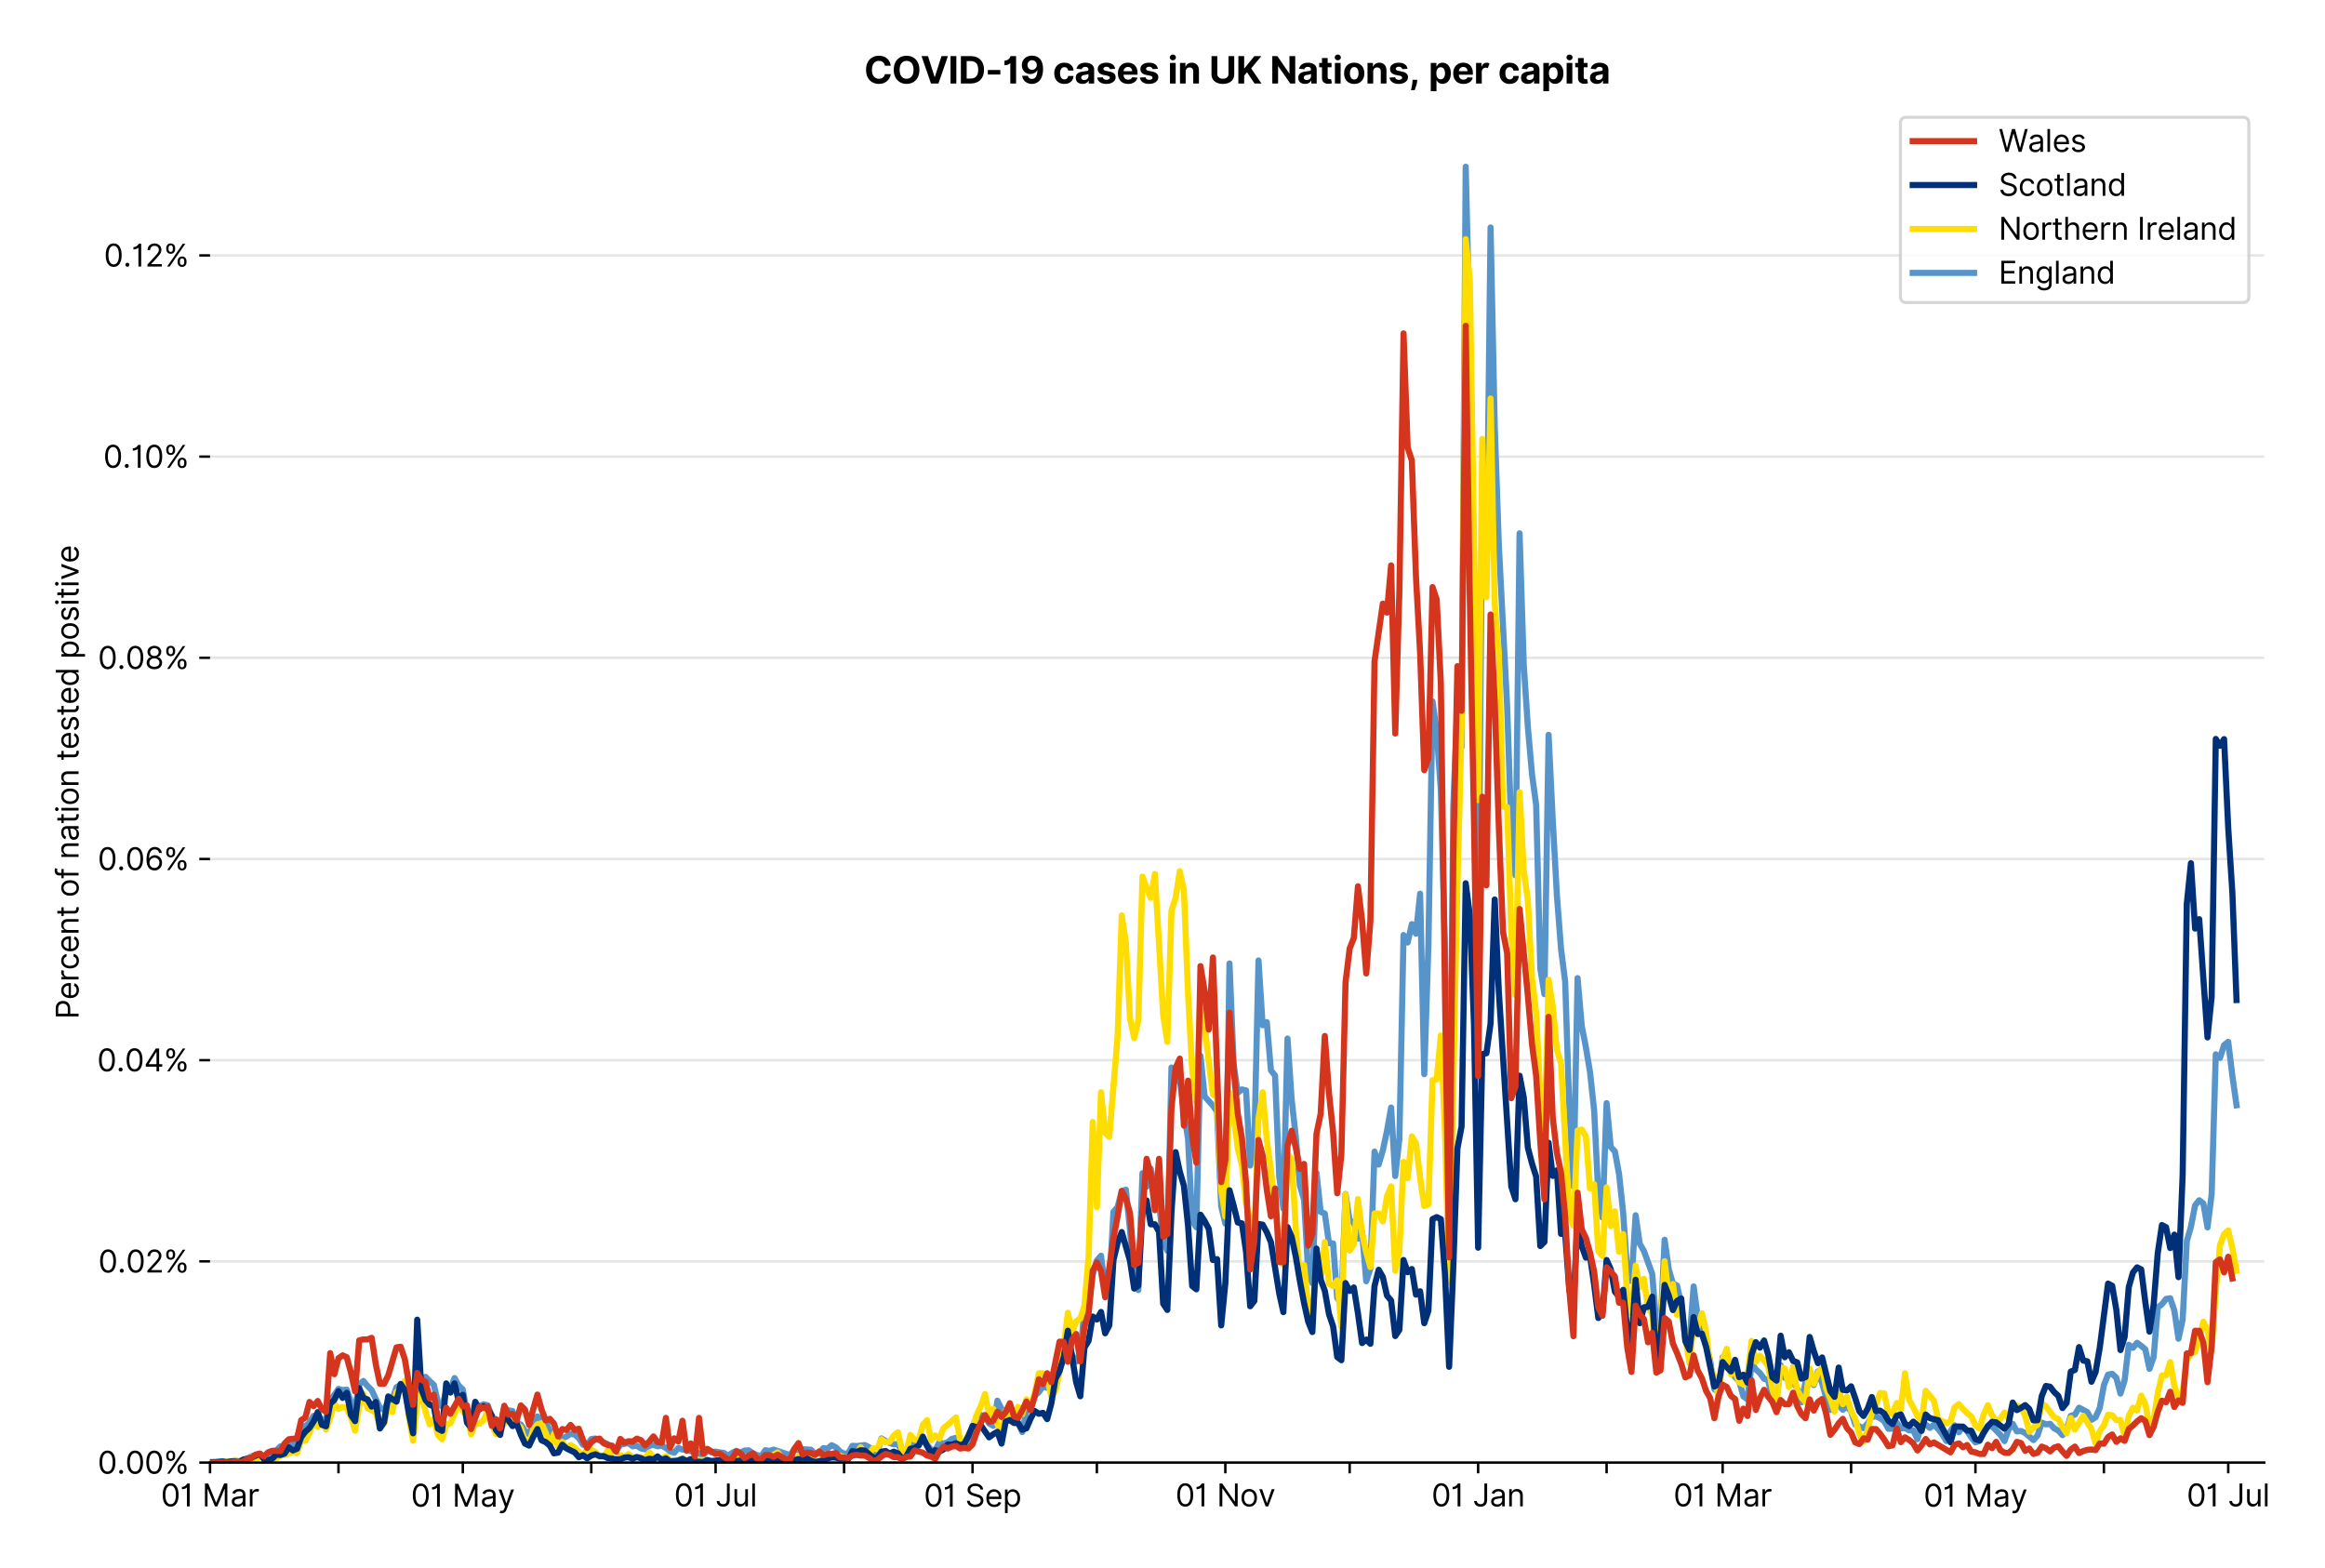 <?xml version="1.0" encoding="utf-8" standalone="no"?>
<!DOCTYPE svg PUBLIC "-//W3C//DTD SVG 1.1//EN"
  "http://www.w3.org/Graphics/SVG/1.1/DTD/svg11.dtd">
<svg version="1.1" viewBox="0 0 757.88 511.234" xmlns="http://www.w3.org/2000/svg" xmlns:xlink="http://www.w3.org/1999/xlink">
 <defs>
  <style type="text/css">*{stroke-linecap:butt;stroke-linejoin:round;}</style>
 </defs>
 <g id="figure_1">
  <g id="patch_1">
   <path d="M 0 511.234 
L 757.88 511.234 
L 757.88 0 
L 0 0 
z
" style="fill:#ffffff;"/>
  </g>
  <g id="axes_1">
   <g id="patch_2">
    <path d="M 68.461 476.745 
L 738.061 476.745 
L 738.061 33.225 
L 68.461 33.225 
z
" style="fill:#ffffff;"/>
   </g>
   <g id="matplotlib.axis_1">
    <g id="xtick_1">
     <g id="line2d_1">
      <defs>
       <path d="M 0 0 
L 0 3.5 
" id="m84a57776b8" style="stroke:#000000;stroke-width:0.8;"/>
      </defs>
      <g>
       <use style="stroke:#000000;stroke-width:0.8;" x="68.461" xlink:href="#m84a57776b8" y="476.745"/>
      </g>
     </g>
     <g id="text_1">
      <!-- 01 Mar -->
      <g transform="translate(52.424 491.018)scale(0.1 -0.1)">
       <defs>
        <path d="M 2000 -64 
Q 1230 -64 806 561 
Q 382 1186 382 2327 
Q 382 3459 809 4088 
Q 1236 4718 2000 4718 
Q 2764 4718 3191 4088 
Q 3618 3459 3618 2327 
Q 3618 1186 3194 561 
Q 2771 -64 2000 -64 
z
M 2000 436 
Q 2509 436 2791 927 
Q 3073 1418 3073 2327 
Q 3073 3234 2789 3730 
Q 2505 4227 2000 4227 
Q 1496 4227 1211 3730 
Q 927 3234 927 2327 
Q 927 1418 1210 927 
Q 1493 436 2000 436 
z
" id="Inter-Regular-30" transform="scale(0.016)"/>
        <path d="M 1973 4655 
L 1973 0 
L 1409 0 
L 1409 3836 
L 1373 3836 
Q 1341 3773 1209 3692 
Q 1077 3611 868 3551 
Q 659 3491 391 3491 
L 391 3964 
Q 661 3964 859 4061 
Q 1057 4159 1190 4291 
Q 1323 4423 1392 4529 
Q 1461 4636 1473 4655 
L 1973 4655 
z
" id="Inter-Regular-31" transform="scale(0.016)"/>
        <path id="Inter-Regular-20" transform="scale(0.016)"/>
        <path d="M 564 4655 
L 1236 4655 
L 2818 791 
L 2873 791 
L 4455 4655 
L 5127 4655 
L 5127 0 
L 4600 0 
L 4600 3536 
L 4555 3536 
L 3100 0 
L 2591 0 
L 1136 3536 
L 1091 3536 
L 1091 0 
L 564 0 
L 564 4655 
z
" id="Inter-Regular-4d" transform="scale(0.016)"/>
        <path d="M 1518 -82 
Q 1186 -82 916 44 
Q 646 170 486 410 
Q 327 650 327 991 
Q 327 1291 445 1478 
Q 564 1666 761 1773 
Q 959 1880 1199 1933 
Q 1439 1986 1682 2018 
Q 2000 2059 2199 2080 
Q 2398 2102 2490 2154 
Q 2582 2207 2582 2336 
L 2582 2355 
Q 2582 2691 2399 2877 
Q 2216 3064 1846 3064 
Q 1461 3064 1243 2895 
Q 1025 2727 936 2536 
L 427 2718 
Q 564 3036 792 3214 
Q 1021 3393 1292 3464 
Q 1564 3536 1827 3536 
Q 1996 3536 2215 3496 
Q 2434 3457 2640 3334 
Q 2846 3211 2982 2963 
Q 3118 2716 3118 2300 
L 3118 0 
L 2582 0 
L 2582 473 
L 2555 473 
Q 2500 359 2373 229 
Q 2246 100 2034 9 
Q 1823 -82 1518 -82 
z
M 1600 400 
Q 1918 400 2137 525 
Q 2357 650 2469 847 
Q 2582 1045 2582 1264 
L 2582 1755 
Q 2548 1714 2433 1681 
Q 2318 1648 2169 1624 
Q 2021 1600 1881 1583 
Q 1741 1566 1655 1555 
Q 1446 1527 1265 1467 
Q 1084 1407 974 1287 
Q 864 1168 864 964 
Q 864 684 1072 542 
Q 1280 400 1600 400 
z
" id="Inter-Regular-61" transform="scale(0.016)"/>
        <path d="M 491 0 
L 491 3491 
L 1009 3491 
L 1009 2964 
L 1046 2964 
Q 1139 3223 1389 3384 
Q 1639 3545 1955 3545 
Q 2100 3545 2209 3511 
Q 2318 3477 2400 3418 
L 2218 2964 
Q 2161 2993 2085 3010 
Q 2009 3027 1909 3027 
Q 1527 3027 1277 2794 
Q 1027 2561 1027 2209 
L 1027 0 
L 491 0 
z
" id="Inter-Regular-72" transform="scale(0.016)"/>
       </defs>
       <use xlink:href="#Inter-Regular-30"/>
       <use x="62.5" xlink:href="#Inter-Regular-31"/>
       <use x="106.676" xlink:href="#Inter-Regular-20"/>
       <use x="134.801" xlink:href="#Inter-Regular-4d"/>
       <use x="225.994" xlink:href="#Inter-Regular-61"/>
       <use x="282.386" xlink:href="#Inter-Regular-72"/>
      </g>
     </g>
    </g>
    <g id="xtick_2">
     <g id="line2d_2">
      <g>
       <use style="stroke:#000000;stroke-width:0.8;" x="110.338" xlink:href="#m84a57776b8" y="476.745"/>
      </g>
     </g>
    </g>
    <g id="xtick_3">
     <g id="line2d_3">
      <g>
       <use style="stroke:#000000;stroke-width:0.8;" x="150.864" xlink:href="#m84a57776b8" y="476.745"/>
      </g>
     </g>
     <g id="text_2">
      <!-- 01 May -->
      <g transform="translate(133.961 491.117)scale(0.1 -0.1)">
       <defs>
        <path d="M 818 -1355 
Q 682 -1355 575 -1333 
Q 468 -1311 427 -1291 
L 564 -818 
Q 857 -893 1053 -814 
Q 1250 -736 1391 -345 
L 1509 -18 
L 218 3491 
L 800 3491 
L 1764 709 
L 1800 709 
L 2764 3491 
L 3346 3491 
L 1846 -564 
Q 1550 -1355 818 -1355 
z
" id="Inter-Regular-79" transform="scale(0.016)"/>
       </defs>
       <use xlink:href="#Inter-Regular-30"/>
       <use x="62.5" xlink:href="#Inter-Regular-31"/>
       <use x="106.676" xlink:href="#Inter-Regular-20"/>
       <use x="134.801" xlink:href="#Inter-Regular-4d"/>
       <use x="225.994" xlink:href="#Inter-Regular-61"/>
       <use x="282.386" xlink:href="#Inter-Regular-79"/>
      </g>
     </g>
    </g>
    <g id="xtick_4">
     <g id="line2d_4">
      <g>
       <use style="stroke:#000000;stroke-width:0.8;" x="192.741" xlink:href="#m84a57776b8" y="476.745"/>
      </g>
     </g>
    </g>
    <g id="xtick_5">
     <g id="line2d_5">
      <g>
       <use style="stroke:#000000;stroke-width:0.8;" x="233.267" xlink:href="#m84a57776b8" y="476.745"/>
      </g>
     </g>
     <g id="text_3">
      <!-- 01 Jul -->
      <g transform="translate(219.724 491.018)scale(0.1 -0.1)">
       <defs>
        <path d="M 2346 4655 
L 2909 4655 
L 2909 1327 
Q 2909 657 2549 296 
Q 2189 -64 1582 -64 
Q 1200 -64 902 76 
Q 605 216 434 475 
Q 264 734 264 1091 
L 818 1091 
Q 818 795 1034 615 
Q 1250 436 1582 436 
Q 1948 436 2147 664 
Q 2346 893 2346 1327 
L 2346 4655 
z
" id="Inter-Regular-4a" transform="scale(0.016)"/>
        <path d="M 2691 1427 
L 2691 3491 
L 3227 3491 
L 3227 0 
L 2691 0 
L 2691 591 
L 2655 591 
Q 2532 325 2273 140 
Q 2014 -45 1618 -45 
Q 1127 -45 809 280 
Q 491 605 491 1273 
L 491 3491 
L 1027 3491 
L 1027 1309 
Q 1027 927 1242 700 
Q 1457 473 1791 473 
Q 1991 473 2199 575 
Q 2407 677 2549 888 
Q 2691 1100 2691 1427 
z
" id="Inter-Regular-75" transform="scale(0.016)"/>
        <path d="M 1027 4655 
L 1027 0 
L 491 0 
L 491 4655 
L 1027 4655 
z
" id="Inter-Regular-6c" transform="scale(0.016)"/>
       </defs>
       <use xlink:href="#Inter-Regular-30"/>
       <use x="62.5" xlink:href="#Inter-Regular-31"/>
       <use x="106.676" xlink:href="#Inter-Regular-20"/>
       <use x="134.801" xlink:href="#Inter-Regular-4a"/>
       <use x="189.063" xlink:href="#Inter-Regular-75"/>
       <use x="247.159" xlink:href="#Inter-Regular-6c"/>
      </g>
     </g>
    </g>
    <g id="xtick_6">
     <g id="line2d_6">
      <g>
       <use style="stroke:#000000;stroke-width:0.8;" x="275.144" xlink:href="#m84a57776b8" y="476.745"/>
      </g>
     </g>
    </g>
    <g id="xtick_7">
     <g id="line2d_7">
      <g>
       <use style="stroke:#000000;stroke-width:0.8;" x="317.021" xlink:href="#m84a57776b8" y="476.745"/>
      </g>
     </g>
     <g id="text_4">
      <!-- 01 Sep -->
      <g transform="translate(301.134 491.117)scale(0.1 -0.1)">
       <defs>
        <path d="M 3109 3491 
Q 3068 3836 2777 4027 
Q 2486 4218 2064 4218 
Q 1600 4218 1318 3999 
Q 1036 3780 1036 3445 
Q 1036 3195 1189 3042 
Q 1343 2889 1553 2803 
Q 1764 2718 1936 2673 
L 2409 2545 
Q 2591 2498 2815 2414 
Q 3039 2330 3244 2185 
Q 3450 2041 3584 1816 
Q 3718 1591 3718 1264 
Q 3718 886 3521 581 
Q 3325 277 2949 97 
Q 2573 -82 2036 -82 
Q 1286 -82 845 272 
Q 405 627 364 1200 
L 946 1200 
Q 968 936 1124 764 
Q 1280 593 1519 510 
Q 1759 427 2036 427 
Q 2359 427 2616 533 
Q 2873 639 3023 828 
Q 3173 1018 3173 1273 
Q 3173 1505 3043 1650 
Q 2914 1795 2702 1886 
Q 2491 1977 2246 2045 
L 1673 2209 
Q 1127 2366 809 2657 
Q 491 2948 491 3418 
Q 491 3809 703 4101 
Q 916 4393 1276 4555 
Q 1636 4718 2082 4718 
Q 2532 4718 2882 4558 
Q 3232 4398 3437 4120 
Q 3643 3843 3655 3491 
L 3109 3491 
z
" id="Inter-Regular-53" transform="scale(0.016)"/>
        <path d="M 1955 -73 
Q 1450 -73 1085 151 
Q 721 375 524 778 
Q 327 1182 327 1718 
Q 327 2255 524 2665 
Q 721 3075 1074 3305 
Q 1427 3536 1900 3536 
Q 2173 3536 2439 3445 
Q 2705 3355 2923 3151 
Q 3141 2948 3270 2614 
Q 3400 2280 3400 1791 
L 3400 1564 
L 866 1564 
Q 884 1005 1183 707 
Q 1482 409 1955 409 
Q 2271 409 2498 545 
Q 2725 682 2827 955 
L 3346 809 
Q 3223 414 2854 170 
Q 2486 -73 1955 -73 
z
M 866 2027 
L 2855 2027 
Q 2855 2470 2595 2762 
Q 2336 3055 1900 3055 
Q 1593 3055 1368 2911 
Q 1143 2768 1013 2533 
Q 884 2298 866 2027 
z
" id="Inter-Regular-65" transform="scale(0.016)"/>
        <path d="M 491 -1309 
L 491 3491 
L 1009 3491 
L 1009 2936 
L 1073 2936 
Q 1132 3027 1237 3169 
Q 1343 3311 1542 3423 
Q 1741 3536 2082 3536 
Q 2523 3536 2859 3315 
Q 3196 3095 3384 2690 
Q 3573 2286 3573 1736 
Q 3573 1182 3384 776 
Q 3196 370 2861 148 
Q 2527 -73 2091 -73 
Q 1755 -73 1552 39 
Q 1350 152 1241 296 
Q 1132 441 1073 536 
L 1027 536 
L 1027 -1309 
L 491 -1309 
z
M 1018 1745 
Q 1018 1152 1276 780 
Q 1534 409 2018 409 
Q 2355 409 2581 587 
Q 2807 766 2921 1069 
Q 3036 1373 3036 1745 
Q 3036 2114 2923 2410 
Q 2811 2707 2585 2881 
Q 2359 3055 2018 3055 
Q 1527 3055 1272 2693 
Q 1018 2332 1018 1745 
z
" id="Inter-Regular-70" transform="scale(0.016)"/>
       </defs>
       <use xlink:href="#Inter-Regular-30"/>
       <use x="62.5" xlink:href="#Inter-Regular-31"/>
       <use x="106.676" xlink:href="#Inter-Regular-20"/>
       <use x="134.801" xlink:href="#Inter-Regular-53"/>
       <use x="198.58" xlink:href="#Inter-Regular-65"/>
       <use x="256.818" xlink:href="#Inter-Regular-70"/>
      </g>
     </g>
    </g>
    <g id="xtick_8">
     <g id="line2d_8">
      <g>
       <use style="stroke:#000000;stroke-width:0.8;" x="357.548" xlink:href="#m84a57776b8" y="476.745"/>
      </g>
     </g>
    </g>
    <g id="xtick_9">
     <g id="line2d_9">
      <g>
       <use style="stroke:#000000;stroke-width:0.8;" x="399.425" xlink:href="#m84a57776b8" y="476.745"/>
      </g>
     </g>
     <g id="text_5">
      <!-- 01 Nov -->
      <g transform="translate(383.154 491.018)scale(0.1 -0.1)">
       <defs>
        <path d="M 4255 4655 
L 4255 0 
L 3709 0 
L 1173 3655 
L 1127 3655 
L 1127 0 
L 564 0 
L 564 4655 
L 1109 4655 
L 3655 991 
L 3700 991 
L 3700 4655 
L 4255 4655 
z
" id="Inter-Regular-4e" transform="scale(0.016)"/>
        <path d="M 1909 -73 
Q 1436 -73 1080 152 
Q 725 377 526 781 
Q 327 1186 327 1727 
Q 327 2273 526 2679 
Q 725 3086 1080 3311 
Q 1436 3536 1909 3536 
Q 2382 3536 2737 3311 
Q 3093 3086 3292 2679 
Q 3491 2273 3491 1727 
Q 3491 1186 3292 781 
Q 3093 377 2737 152 
Q 2382 -73 1909 -73 
z
M 1909 409 
Q 2268 409 2500 593 
Q 2732 777 2843 1077 
Q 2955 1377 2955 1727 
Q 2955 2077 2843 2379 
Q 2732 2682 2500 2868 
Q 2268 3055 1909 3055 
Q 1550 3055 1318 2868 
Q 1086 2682 975 2379 
Q 864 2077 864 1727 
Q 864 1377 975 1077 
Q 1086 777 1318 593 
Q 1550 409 1909 409 
z
" id="Inter-Regular-6f" transform="scale(0.016)"/>
        <path d="M 3346 3491 
L 2055 0 
L 1509 0 
L 218 3491 
L 800 3491 
L 1764 709 
L 1800 709 
L 2764 3491 
L 3346 3491 
z
" id="Inter-Regular-76" transform="scale(0.016)"/>
       </defs>
       <use xlink:href="#Inter-Regular-30"/>
       <use x="62.5" xlink:href="#Inter-Regular-31"/>
       <use x="106.676" xlink:href="#Inter-Regular-20"/>
       <use x="134.801" xlink:href="#Inter-Regular-4e"/>
       <use x="210.085" xlink:href="#Inter-Regular-6f"/>
       <use x="269.744" xlink:href="#Inter-Regular-76"/>
      </g>
     </g>
    </g>
    <g id="xtick_10">
     <g id="line2d_10">
      <g>
       <use style="stroke:#000000;stroke-width:0.8;" x="439.951" xlink:href="#m84a57776b8" y="476.745"/>
      </g>
     </g>
    </g>
    <g id="xtick_11">
     <g id="line2d_11">
      <g>
       <use style="stroke:#000000;stroke-width:0.8;" x="481.828" xlink:href="#m84a57776b8" y="476.745"/>
      </g>
     </g>
     <g id="text_6">
      <!-- 01 Jan -->
      <g transform="translate(466.629 491.018)scale(0.1 -0.1)">
       <defs>
        <path d="M 1027 2100 
L 1027 0 
L 491 0 
L 491 3491 
L 1009 3491 
L 1009 2945 
L 1055 2945 
Q 1177 3211 1427 3373 
Q 1677 3536 2073 3536 
Q 2602 3536 2928 3211 
Q 3255 2886 3255 2218 
L 3255 0 
L 2718 0 
L 2718 2182 
Q 2718 2593 2504 2824 
Q 2291 3055 1918 3055 
Q 1534 3055 1280 2806 
Q 1027 2557 1027 2100 
z
" id="Inter-Regular-6e" transform="scale(0.016)"/>
       </defs>
       <use xlink:href="#Inter-Regular-30"/>
       <use x="62.5" xlink:href="#Inter-Regular-31"/>
       <use x="106.676" xlink:href="#Inter-Regular-20"/>
       <use x="134.801" xlink:href="#Inter-Regular-4a"/>
       <use x="189.063" xlink:href="#Inter-Regular-61"/>
       <use x="245.455" xlink:href="#Inter-Regular-6e"/>
      </g>
     </g>
    </g>
    <g id="xtick_12">
     <g id="line2d_12">
      <g>
       <use style="stroke:#000000;stroke-width:0.8;" x="523.705" xlink:href="#m84a57776b8" y="476.745"/>
      </g>
     </g>
    </g>
    <g id="xtick_13">
     <g id="line2d_13">
      <g>
       <use style="stroke:#000000;stroke-width:0.8;" x="561.529" xlink:href="#m84a57776b8" y="476.745"/>
      </g>
     </g>
     <g id="text_7">
      <!-- 01 Mar -->
      <g transform="translate(545.493 491.018)scale(0.1 -0.1)">
       <use xlink:href="#Inter-Regular-30"/>
       <use x="62.5" xlink:href="#Inter-Regular-31"/>
       <use x="106.676" xlink:href="#Inter-Regular-20"/>
       <use x="134.801" xlink:href="#Inter-Regular-4d"/>
       <use x="225.994" xlink:href="#Inter-Regular-61"/>
       <use x="282.386" xlink:href="#Inter-Regular-72"/>
      </g>
     </g>
    </g>
    <g id="xtick_14">
     <g id="line2d_14">
      <g>
       <use style="stroke:#000000;stroke-width:0.8;" x="603.406" xlink:href="#m84a57776b8" y="476.745"/>
      </g>
     </g>
    </g>
    <g id="xtick_15">
     <g id="line2d_15">
      <g>
       <use style="stroke:#000000;stroke-width:0.8;" x="643.933" xlink:href="#m84a57776b8" y="476.745"/>
      </g>
     </g>
     <g id="text_8">
      <!-- 01 May -->
      <g transform="translate(627.029 491.117)scale(0.1 -0.1)">
       <use xlink:href="#Inter-Regular-30"/>
       <use x="62.5" xlink:href="#Inter-Regular-31"/>
       <use x="106.676" xlink:href="#Inter-Regular-20"/>
       <use x="134.801" xlink:href="#Inter-Regular-4d"/>
       <use x="225.994" xlink:href="#Inter-Regular-61"/>
       <use x="282.386" xlink:href="#Inter-Regular-79"/>
      </g>
     </g>
    </g>
    <g id="xtick_16">
     <g id="line2d_16">
      <g>
       <use style="stroke:#000000;stroke-width:0.8;" x="685.81" xlink:href="#m84a57776b8" y="476.745"/>
      </g>
     </g>
    </g>
    <g id="xtick_17">
     <g id="line2d_17">
      <g>
       <use style="stroke:#000000;stroke-width:0.8;" x="726.336" xlink:href="#m84a57776b8" y="476.745"/>
      </g>
     </g>
     <g id="text_9">
      <!-- 01 Jul -->
      <g transform="translate(712.792 491.018)scale(0.1 -0.1)">
       <use xlink:href="#Inter-Regular-30"/>
       <use x="62.5" xlink:href="#Inter-Regular-31"/>
       <use x="106.676" xlink:href="#Inter-Regular-20"/>
       <use x="134.801" xlink:href="#Inter-Regular-4a"/>
       <use x="189.063" xlink:href="#Inter-Regular-75"/>
       <use x="247.159" xlink:href="#Inter-Regular-6c"/>
      </g>
     </g>
    </g>
   </g>
   <g id="matplotlib.axis_2">
    <g id="ytick_1">
     <g id="line2d_18">
      <path clip-path="url(#p401a8d27ee)" d="M 68.461 476.745 
L 738.061 476.745 
" style="fill:none;stroke:#e5e5e5;stroke-linecap:square;stroke-width:0.8;"/>
     </g>
     <g id="line2d_19">
      <defs>
       <path d="M 0 0 
L -3.5 0 
" id="mcaafe1b42e" style="stroke:#000000;stroke-width:0.8;"/>
      </defs>
      <g>
       <use style="stroke:#000000;stroke-width:0.8;" x="68.461" xlink:href="#mcaafe1b42e" y="476.745"/>
      </g>
     </g>
     <g id="text_10">
      <!-- 0.00% -->
      <g transform="translate(31.83 480.382)scale(0.1 -0.1)">
       <defs>
        <path d="M 882 -36 
Q 714 -36 593 84 
Q 473 205 473 373 
Q 473 541 593 661 
Q 714 782 882 782 
Q 1050 782 1170 661 
Q 1291 541 1291 373 
Q 1291 205 1170 84 
Q 1050 -36 882 -36 
z
" id="Inter-Regular-2e" transform="scale(0.016)"/>
        <path d="M 2855 873 
L 2855 1118 
Q 2855 1373 2960 1585 
Q 3066 1798 3269 1926 
Q 3473 2055 3764 2055 
Q 4059 2055 4259 1926 
Q 4459 1798 4561 1585 
Q 4664 1373 4664 1118 
L 4664 873 
Q 4664 618 4560 405 
Q 4457 193 4256 64 
Q 4055 -64 3764 -64 
Q 3468 -64 3266 64 
Q 3064 193 2959 405 
Q 2855 618 2855 873 
z
M 536 3536 
L 536 3782 
Q 536 4036 642 4248 
Q 748 4461 951 4589 
Q 1155 4718 1446 4718 
Q 1741 4718 1941 4589 
Q 2141 4461 2243 4248 
Q 2346 4036 2346 3782 
L 2346 3536 
Q 2346 3282 2242 3069 
Q 2139 2857 1937 2728 
Q 1736 2600 1446 2600 
Q 1150 2600 948 2728 
Q 746 2857 641 3069 
Q 536 3282 536 3536 
z
M 709 0 
L 3909 4655 
L 4427 4655 
L 1227 0 
L 709 0 
z
M 3318 1118 
L 3318 873 
Q 3318 661 3418 494 
Q 3518 327 3764 327 
Q 4002 327 4101 494 
Q 4200 661 4200 873 
L 4200 1118 
Q 4200 1330 4104 1497 
Q 4009 1664 3764 1664 
Q 3525 1664 3421 1497 
Q 3318 1330 3318 1118 
z
M 1000 3782 
L 1000 3536 
Q 1000 3325 1100 3158 
Q 1200 2991 1446 2991 
Q 1684 2991 1783 3158 
Q 1882 3325 1882 3536 
L 1882 3782 
Q 1882 3993 1786 4160 
Q 1691 4327 1446 4327 
Q 1207 4327 1103 4160 
Q 1000 3993 1000 3782 
z
" id="Inter-Regular-25" transform="scale(0.016)"/>
       </defs>
       <use xlink:href="#Inter-Regular-30"/>
       <use x="62.5" xlink:href="#Inter-Regular-2e"/>
       <use x="90.057" xlink:href="#Inter-Regular-30"/>
       <use x="152.557" xlink:href="#Inter-Regular-30"/>
       <use x="215.057" xlink:href="#Inter-Regular-25"/>
      </g>
     </g>
    </g>
    <g id="ytick_2">
     <g id="line2d_20">
      <path clip-path="url(#p401a8d27ee)" d="M 68.461 411.163 
L 738.061 411.163 
" style="fill:none;stroke:#e5e5e5;stroke-linecap:square;stroke-width:0.8;"/>
     </g>
     <g id="line2d_21">
      <g>
       <use style="stroke:#000000;stroke-width:0.8;" x="68.461" xlink:href="#mcaafe1b42e" y="411.163"/>
      </g>
     </g>
     <g id="text_11">
      <!-- 0.02% -->
      <g transform="translate(32.028 414.8)scale(0.1 -0.1)">
       <defs>
        <path d="M 482 0 
L 482 409 
L 2018 2091 
Q 2289 2386 2464 2605 
Q 2639 2825 2724 3019 
Q 2809 3214 2809 3427 
Q 2809 3795 2553 4011 
Q 2298 4227 1918 4227 
Q 1514 4227 1275 3985 
Q 1036 3743 1036 3345 
L 500 3345 
Q 500 3755 688 4064 
Q 877 4373 1203 4545 
Q 1530 4718 1936 4718 
Q 2346 4718 2661 4545 
Q 2977 4373 3156 4079 
Q 3336 3786 3336 3427 
Q 3336 3170 3244 2926 
Q 3152 2682 2926 2383 
Q 2700 2084 2300 1655 
L 1255 536 
L 1255 500 
L 3418 500 
L 3418 0 
L 482 0 
z
" id="Inter-Regular-32" transform="scale(0.016)"/>
       </defs>
       <use xlink:href="#Inter-Regular-30"/>
       <use x="62.5" xlink:href="#Inter-Regular-2e"/>
       <use x="90.057" xlink:href="#Inter-Regular-30"/>
       <use x="152.557" xlink:href="#Inter-Regular-32"/>
       <use x="213.068" xlink:href="#Inter-Regular-25"/>
      </g>
     </g>
    </g>
    <g id="ytick_3">
     <g id="line2d_22">
      <path clip-path="url(#p401a8d27ee)" d="M 68.461 345.582 
L 738.061 345.582 
" style="fill:none;stroke:#e5e5e5;stroke-linecap:square;stroke-width:0.8;"/>
     </g>
     <g id="line2d_23">
      <g>
       <use style="stroke:#000000;stroke-width:0.8;" x="68.461" xlink:href="#mcaafe1b42e" y="345.582"/>
      </g>
     </g>
     <g id="text_12">
      <!-- 0.04% -->
      <g transform="translate(31.659 349.219)scale(0.1 -0.1)">
       <defs>
        <path d="M 373 955 
L 373 1418 
L 2418 4655 
L 3100 4655 
L 3100 1455 
L 3736 1455 
L 3736 955 
L 3100 955 
L 3100 0 
L 2564 0 
L 2564 955 
L 373 955 
z
M 2564 1455 
L 2564 3936 
L 2527 3936 
L 982 1491 
L 982 1455 
L 2564 1455 
z
" id="Inter-Regular-34" transform="scale(0.016)"/>
       </defs>
       <use xlink:href="#Inter-Regular-30"/>
       <use x="62.5" xlink:href="#Inter-Regular-2e"/>
       <use x="90.057" xlink:href="#Inter-Regular-30"/>
       <use x="152.557" xlink:href="#Inter-Regular-34"/>
       <use x="216.761" xlink:href="#Inter-Regular-25"/>
      </g>
     </g>
    </g>
    <g id="ytick_4">
     <g id="line2d_24">
      <path clip-path="url(#p401a8d27ee)" d="M 68.461 280 
L 738.061 280 
" style="fill:none;stroke:#e5e5e5;stroke-linecap:square;stroke-width:0.8;"/>
     </g>
     <g id="line2d_25">
      <g>
       <use style="stroke:#000000;stroke-width:0.8;" x="68.461" xlink:href="#mcaafe1b42e" y="280"/>
      </g>
     </g>
     <g id="text_13">
      <!-- 0.06% -->
      <g transform="translate(31.844 283.637)scale(0.1 -0.1)">
       <defs>
        <path d="M 2027 -64 
Q 1741 -59 1454 45 
Q 1168 150 932 399 
Q 696 648 552 1074 
Q 409 1500 409 2145 
Q 409 3386 861 4056 
Q 1314 4727 2100 4727 
Q 2686 4727 3073 4384 
Q 3461 4041 3546 3491 
L 2991 3491 
Q 2914 3811 2691 4019 
Q 2468 4227 2100 4227 
Q 1559 4227 1249 3755 
Q 939 3284 936 2427 
L 973 2427 
Q 1164 2716 1461 2880 
Q 1759 3045 2118 3045 
Q 2518 3045 2850 2846 
Q 3182 2648 3382 2299 
Q 3582 1950 3582 1500 
Q 3582 1068 3389 710 
Q 3196 352 2847 142 
Q 2498 -68 2027 -64 
z
M 2027 436 
Q 2314 436 2542 579 
Q 2771 723 2903 964 
Q 3036 1205 3036 1500 
Q 3036 1789 2908 2026 
Q 2780 2264 2556 2404 
Q 2332 2545 2046 2545 
Q 1757 2545 1525 2397 
Q 1293 2250 1157 2010 
Q 1021 1770 1018 1491 
Q 1018 1214 1149 973 
Q 1280 732 1508 584 
Q 1736 436 2027 436 
z
" id="Inter-Regular-36" transform="scale(0.016)"/>
       </defs>
       <use xlink:href="#Inter-Regular-30"/>
       <use x="62.5" xlink:href="#Inter-Regular-2e"/>
       <use x="90.057" xlink:href="#Inter-Regular-30"/>
       <use x="152.557" xlink:href="#Inter-Regular-36"/>
       <use x="214.915" xlink:href="#Inter-Regular-25"/>
      </g>
     </g>
    </g>
    <g id="ytick_5">
     <g id="line2d_26">
      <path clip-path="url(#p401a8d27ee)" d="M 68.461 214.419 
L 738.061 214.419 
" style="fill:none;stroke:#e5e5e5;stroke-linecap:square;stroke-width:0.8;"/>
     </g>
     <g id="line2d_27">
      <g>
       <use style="stroke:#000000;stroke-width:0.8;" x="68.461" xlink:href="#mcaafe1b42e" y="214.419"/>
      </g>
     </g>
     <g id="text_14">
      <!-- 0.08% -->
      <g transform="translate(31.914 218.055)scale(0.1 -0.1)">
       <defs>
        <path d="M 1973 -64 
Q 1505 -64 1147 103 
Q 789 270 589 564 
Q 389 859 391 1236 
Q 389 1532 507 1783 
Q 625 2034 830 2203 
Q 1036 2373 1291 2418 
L 1291 2445 
Q 957 2532 759 2821 
Q 561 3111 564 3482 
Q 561 3836 743 4115 
Q 925 4395 1244 4556 
Q 1564 4718 1973 4718 
Q 2377 4718 2695 4556 
Q 3014 4395 3197 4115 
Q 3380 3836 3382 3482 
Q 3380 3111 3181 2821 
Q 2982 2532 2655 2445 
L 2655 2418 
Q 2907 2373 3109 2203 
Q 3311 2034 3431 1783 
Q 3552 1532 3555 1236 
Q 3552 859 3351 564 
Q 3150 270 2794 103 
Q 2439 -64 1973 -64 
z
M 1973 436 
Q 2446 436 2722 662 
Q 2998 889 3000 1264 
Q 2998 1527 2864 1729 
Q 2730 1932 2499 2048 
Q 2268 2164 1973 2164 
Q 1675 2164 1442 2048 
Q 1209 1932 1076 1729 
Q 943 1527 946 1264 
Q 943 889 1218 662 
Q 1493 436 1973 436 
z
M 1973 2645 
Q 2348 2645 2591 2864 
Q 2834 3084 2836 3445 
Q 2834 3800 2596 4013 
Q 2359 4227 1973 4227 
Q 1582 4227 1344 4013 
Q 1107 3800 1109 3445 
Q 1107 3084 1349 2864 
Q 1591 2645 1973 2645 
z
" id="Inter-Regular-38" transform="scale(0.016)"/>
       </defs>
       <use xlink:href="#Inter-Regular-30"/>
       <use x="62.5" xlink:href="#Inter-Regular-2e"/>
       <use x="90.057" xlink:href="#Inter-Regular-30"/>
       <use x="152.557" xlink:href="#Inter-Regular-38"/>
       <use x="214.205" xlink:href="#Inter-Regular-25"/>
      </g>
     </g>
    </g>
    <g id="ytick_6">
     <g id="line2d_28">
      <path clip-path="url(#p401a8d27ee)" d="M 68.461 148.837 
L 738.061 148.837 
" style="fill:none;stroke:#e5e5e5;stroke-linecap:square;stroke-width:0.8;"/>
     </g>
     <g id="line2d_29">
      <g>
       <use style="stroke:#000000;stroke-width:0.8;" x="68.461" xlink:href="#mcaafe1b42e" y="148.837"/>
      </g>
     </g>
     <g id="text_15">
      <!-- 0.10% -->
      <g transform="translate(33.663 152.474)scale(0.1 -0.1)">
       <use xlink:href="#Inter-Regular-30"/>
       <use x="62.5" xlink:href="#Inter-Regular-2e"/>
       <use x="90.057" xlink:href="#Inter-Regular-31"/>
       <use x="134.233" xlink:href="#Inter-Regular-30"/>
       <use x="196.733" xlink:href="#Inter-Regular-25"/>
      </g>
     </g>
    </g>
    <g id="ytick_7">
     <g id="line2d_30">
      <path clip-path="url(#p401a8d27ee)" d="M 68.461 83.256 
L 738.061 83.256 
" style="fill:none;stroke:#e5e5e5;stroke-linecap:square;stroke-width:0.8;"/>
     </g>
     <g id="line2d_31">
      <g>
       <use style="stroke:#000000;stroke-width:0.8;" x="68.461" xlink:href="#mcaafe1b42e" y="83.256"/>
      </g>
     </g>
     <g id="text_16">
      <!-- 0.12% -->
      <g transform="translate(33.861 86.892)scale(0.1 -0.1)">
       <use xlink:href="#Inter-Regular-30"/>
       <use x="62.5" xlink:href="#Inter-Regular-2e"/>
       <use x="90.057" xlink:href="#Inter-Regular-31"/>
       <use x="134.233" xlink:href="#Inter-Regular-32"/>
       <use x="194.744" xlink:href="#Inter-Regular-25"/>
      </g>
     </g>
    </g>
    <g id="text_17">
     <!-- Percent of nation tested positive -->
     <g transform="translate(25.614 332.215)rotate(-90)scale(0.1 -0.1)">
      <defs>
       <path d="M 564 0 
L 564 4655 
L 2136 4655 
Q 2684 4655 3033 4458 
Q 3382 4261 3550 3927 
Q 3718 3593 3718 3182 
Q 3718 2770 3551 2434 
Q 3384 2098 3036 1899 
Q 2689 1700 2146 1700 
L 1127 1700 
L 1127 0 
L 564 0 
z
M 1127 2200 
L 2127 2200 
Q 2689 2200 2926 2482 
Q 3164 2764 3164 3182 
Q 3164 3602 2925 3878 
Q 2686 4155 2118 4155 
L 1127 4155 
L 1127 2200 
z
" id="Inter-Regular-50" transform="scale(0.016)"/>
       <path d="M 1909 -73 
Q 1418 -73 1063 159 
Q 709 391 518 798 
Q 327 1205 327 1727 
Q 327 2259 524 2667 
Q 721 3075 1074 3305 
Q 1427 3536 1900 3536 
Q 2268 3536 2563 3400 
Q 2859 3264 3047 3018 
Q 3236 2773 3282 2445 
L 2746 2445 
Q 2684 2684 2474 2869 
Q 2264 3055 1909 3055 
Q 1439 3055 1151 2697 
Q 864 2339 864 1745 
Q 864 1139 1148 774 
Q 1432 409 1909 409 
Q 2223 409 2447 570 
Q 2671 732 2746 1018 
L 3282 1018 
Q 3236 709 3058 462 
Q 2880 216 2588 71 
Q 2296 -73 1909 -73 
z
" id="Inter-Regular-63" transform="scale(0.016)"/>
       <path d="M 2009 3491 
L 2009 3036 
L 1264 3036 
L 1264 1000 
Q 1264 773 1331 660 
Q 1398 548 1503 510 
Q 1609 473 1727 473 
Q 1816 473 1873 483 
Q 1930 493 1964 500 
L 2073 18 
Q 2018 -2 1920 -23 
Q 1823 -45 1673 -45 
Q 1446 -45 1228 52 
Q 1011 150 869 350 
Q 727 550 727 855 
L 727 3036 
L 200 3036 
L 200 3491 
L 727 3491 
L 727 4327 
L 1264 4327 
L 1264 3491 
L 2009 3491 
z
" id="Inter-Regular-74" transform="scale(0.016)"/>
       <path d="M 2046 3491 
L 2046 3036 
L 1264 3036 
L 1264 0 
L 727 0 
L 727 3036 
L 164 3036 
L 164 3491 
L 727 3491 
L 727 3973 
Q 727 4273 868 4473 
Q 1009 4673 1234 4773 
Q 1459 4873 1709 4873 
Q 1907 4873 2032 4841 
Q 2157 4809 2218 4782 
L 2064 4318 
Q 2023 4332 1951 4352 
Q 1880 4373 1764 4373 
Q 1498 4373 1381 4239 
Q 1264 4105 1264 3845 
L 1264 3491 
L 2046 3491 
z
" id="Inter-Regular-66" transform="scale(0.016)"/>
       <path d="M 491 0 
L 491 3491 
L 1027 3491 
L 1027 0 
L 491 0 
z
M 764 4073 
Q 607 4073 494 4179 
Q 382 4286 382 4436 
Q 382 4586 494 4693 
Q 607 4800 764 4800 
Q 921 4800 1033 4693 
Q 1146 4586 1146 4436 
Q 1146 4286 1033 4179 
Q 921 4073 764 4073 
z
" id="Inter-Regular-69" transform="scale(0.016)"/>
       <path d="M 2964 2709 
L 2482 2573 
Q 2411 2755 2245 2914 
Q 2080 3073 1727 3073 
Q 1407 3073 1194 2926 
Q 982 2780 982 2555 
Q 982 2355 1127 2239 
Q 1273 2123 1582 2045 
L 2100 1918 
Q 3027 1691 3027 973 
Q 3027 673 2855 436 
Q 2684 200 2377 63 
Q 2071 -73 1664 -73 
Q 1130 -73 780 159 
Q 430 391 336 836 
L 846 964 
Q 989 400 1655 400 
Q 2030 400 2251 560 
Q 2473 720 2473 945 
Q 2473 1316 1955 1436 
L 1373 1573 
Q 893 1686 669 1926 
Q 446 2166 446 2527 
Q 446 2823 613 3050 
Q 780 3277 1069 3406 
Q 1359 3536 1727 3536 
Q 2246 3536 2542 3309 
Q 2839 3082 2964 2709 
z
" id="Inter-Regular-73" transform="scale(0.016)"/>
       <path d="M 1809 -73 
Q 1373 -73 1039 148 
Q 705 370 516 776 
Q 327 1182 327 1736 
Q 327 2286 516 2690 
Q 705 3095 1041 3315 
Q 1377 3536 1818 3536 
Q 2159 3536 2358 3423 
Q 2557 3311 2662 3169 
Q 2768 3027 2827 2936 
L 2873 2936 
L 2873 4655 
L 3409 4655 
L 3409 0 
L 2891 0 
L 2891 536 
L 2827 536 
Q 2768 441 2659 296 
Q 2550 152 2348 39 
Q 2146 -73 1809 -73 
z
M 1882 409 
Q 2366 409 2624 780 
Q 2882 1152 2882 1745 
Q 2882 2332 2627 2693 
Q 2373 3055 1882 3055 
Q 1541 3055 1315 2881 
Q 1089 2707 976 2410 
Q 864 2114 864 1745 
Q 864 1373 978 1069 
Q 1093 766 1319 587 
Q 1546 409 1882 409 
z
" id="Inter-Regular-64" transform="scale(0.016)"/>
      </defs>
      <use xlink:href="#Inter-Regular-50"/>
      <use x="63.494" xlink:href="#Inter-Regular-65"/>
      <use x="121.733" xlink:href="#Inter-Regular-72"/>
      <use x="160.085" xlink:href="#Inter-Regular-63"/>
      <use x="215.909" xlink:href="#Inter-Regular-65"/>
      <use x="274.148" xlink:href="#Inter-Regular-6e"/>
      <use x="332.671" xlink:href="#Inter-Regular-74"/>
      <use x="369.034" xlink:href="#Inter-Regular-20"/>
      <use x="397.159" xlink:href="#Inter-Regular-6f"/>
      <use x="456.818" xlink:href="#Inter-Regular-66"/>
      <use x="492.898" xlink:href="#Inter-Regular-20"/>
      <use x="521.023" xlink:href="#Inter-Regular-6e"/>
      <use x="579.546" xlink:href="#Inter-Regular-61"/>
      <use x="635.938" xlink:href="#Inter-Regular-74"/>
      <use x="672.301" xlink:href="#Inter-Regular-69"/>
      <use x="696.023" xlink:href="#Inter-Regular-6f"/>
      <use x="755.682" xlink:href="#Inter-Regular-6e"/>
      <use x="814.205" xlink:href="#Inter-Regular-20"/>
      <use x="842.33" xlink:href="#Inter-Regular-74"/>
      <use x="878.693" xlink:href="#Inter-Regular-65"/>
      <use x="936.932" xlink:href="#Inter-Regular-73"/>
      <use x="989.205" xlink:href="#Inter-Regular-74"/>
      <use x="1025.568" xlink:href="#Inter-Regular-65"/>
      <use x="1083.807" xlink:href="#Inter-Regular-64"/>
      <use x="1145.881" xlink:href="#Inter-Regular-20"/>
      <use x="1174.006" xlink:href="#Inter-Regular-70"/>
      <use x="1234.943" xlink:href="#Inter-Regular-6f"/>
      <use x="1294.602" xlink:href="#Inter-Regular-73"/>
      <use x="1346.875" xlink:href="#Inter-Regular-69"/>
      <use x="1370.597" xlink:href="#Inter-Regular-74"/>
      <use x="1406.96" xlink:href="#Inter-Regular-69"/>
      <use x="1430.682" xlink:href="#Inter-Regular-76"/>
      <use x="1486.364" xlink:href="#Inter-Regular-65"/>
     </g>
    </g>
   </g>
   <g id="line2d_32">
    <path clip-path="url(#p401a8d27ee)" d="M 26.584 476.733 
L 37.391 476.745 
L 42.794 476.739 
L 63.057 476.722 
L 69.812 476.524 
L 72.514 476.46 
L 73.864 476.477 
L 75.215 476.32 
L 77.917 476.454 
L 79.268 476.017 
L 80.619 475.423 
L 81.97 474.689 
L 83.321 474.333 
L 84.671 474.456 
L 86.022 474.91 
L 87.373 474.438 
L 90.075 472.778 
L 91.426 471.455 
L 92.777 471.345 
L 94.128 470.413 
L 95.478 470.75 
L 96.829 469.719 
L 98.18 465.018 
L 99.531 464.948 
L 100.882 463.608 
L 102.233 461.534 
L 103.584 461.295 
L 104.934 462.95 
L 106.285 462.548 
L 107.636 456.268 
L 108.987 454.695 
L 110.338 452.738 
L 111.689 453.099 
L 113.04 452.971 
L 114.391 457.054 
L 115.741 458.837 
L 117.092 451.269 
L 118.443 450.145 
L 119.794 451.776 
L 121.145 453.105 
L 123.847 458.907 
L 125.198 459.606 
L 126.548 456.781 
L 127.899 456.122 
L 129.25 452.184 
L 130.601 451.403 
L 131.952 453.046 
L 133.303 452.825 
L 134.654 456.53 
L 136.005 455.33 
L 137.355 453.588 
L 138.706 448.799 
L 140.057 450.209 
L 141.408 451.415 
L 142.759 457.107 
L 144.11 458.493 
L 145.461 453.291 
L 146.812 452.819 
L 148.162 449.207 
L 149.513 451.636 
L 150.864 452.941 
L 152.215 460.783 
L 153.566 461.424 
L 154.917 460.194 
L 156.268 458.464 
L 157.619 457.742 
L 158.969 458.074 
L 160.32 461.482 
L 161.671 466.294 
L 163.022 465.082 
L 164.373 458.907 
L 165.724 459.752 
L 167.075 459.944 
L 168.425 463.87 
L 169.776 464.342 
L 171.127 466.451 
L 172.478 467.5 
L 173.829 463.911 
L 175.18 461.697 
L 176.531 463.101 
L 177.882 463.538 
L 180.583 469.166 
L 181.934 469.748 
L 183.285 468.735 
L 184.636 468.298 
L 185.987 467.372 
L 187.338 467.61 
L 188.689 468.752 
L 190.039 470.931 
L 191.39 471.007 
L 192.741 469.084 
L 194.092 468.898 
L 198.145 470.78 
L 199.496 472.51 
L 200.846 472.871 
L 202.197 470.972 
L 203.548 470.611 
L 204.899 470.459 
L 206.25 471.432 
L 207.601 471.251 
L 208.952 472.137 
L 210.303 472.417 
L 211.653 471.281 
L 213.004 470.966 
L 214.355 471.444 
L 215.706 471.251 
L 217.057 471.974 
L 218.408 473.086 
L 219.759 473.547 
L 221.11 471.997 
L 222.46 472.498 
L 223.811 472.51 
L 225.162 473.052 
L 226.513 473.005 
L 227.864 473.809 
L 229.215 474.356 
L 230.566 472.865 
L 231.917 473.407 
L 233.267 473.156 
L 234.618 473.454 
L 235.969 473.599 
L 237.32 474.496 
L 238.671 473.593 
L 240.022 472.929 
L 241.373 473.483 
L 242.723 472.83 
L 244.074 472.76 
L 245.425 473.721 
L 246.776 474.304 
L 248.127 474.683 
L 249.478 472.725 
L 250.829 472.958 
L 252.18 472.527 
L 257.583 474.333 
L 258.934 472.358 
L 260.285 472.731 
L 261.636 472.399 
L 264.337 472.556 
L 265.688 473.873 
L 267.039 473.745 
L 268.39 472.038 
L 269.741 472.207 
L 271.092 471.082 
L 272.443 471.747 
L 273.794 473.098 
L 275.144 473.867 
L 276.495 473.762 
L 277.846 471.281 
L 279.197 471.385 
L 281.899 471.036 
L 283.25 471.7 
L 284.601 473.046 
L 285.951 473.512 
L 287.302 468.875 
L 288.653 469.69 
L 290.004 470.366 
L 291.355 470.803 
L 292.706 470.698 
L 294.057 472.999 
L 295.408 473.657 
L 296.758 470.127 
L 298.109 471.356 
L 300.811 469.649 
L 302.162 470.879 
L 303.513 472.58 
L 304.864 472.69 
L 306.214 470.15 
L 307.565 470.564 
L 308.916 470.127 
L 310.267 469.026 
L 311.618 468.688 
L 312.969 470.675 
L 314.32 471.059 
L 315.671 469.399 
L 318.372 461.511 
L 319.723 461.214 
L 321.074 461.651 
L 322.425 463.993 
L 323.776 464.767 
L 325.127 456.571 
L 326.478 459.274 
L 327.828 460.13 
L 329.179 458.691 
L 330.53 460.107 
L 331.881 463.894 
L 333.232 466.795 
L 334.583 459.868 
L 335.934 459.035 
L 337.285 454.934 
L 338.635 453.804 
L 339.986 451.852 
L 341.337 452.4 
L 342.688 449.813 
L 344.039 449.364 
L 345.39 445.555 
L 346.741 442.438 
L 348.092 440.084 
L 349.442 441.581 
L 350.793 443.848 
L 352.144 441.651 
L 353.495 426.755 
L 354.846 425.951 
L 356.197 415.471 
L 357.548 410.892 
L 358.899 409.313 
L 360.249 420.225 
L 361.6 419.479 
L 362.951 395 
L 364.302 393.462 
L 365.653 388.236 
L 367.004 387.811 
L 368.355 400.948 
L 369.705 417.597 
L 371.056 420.522 
L 372.407 382.41 
L 373.758 386.82 
L 375.109 380.948 
L 376.46 387.951 
L 377.811 392.005 
L 379.162 404.81 
L 380.512 407.682 
L 381.863 347.969 
L 383.214 352.443 
L 384.565 351.581 
L 385.916 362.463 
L 387.267 371.283 
L 388.618 397.988 
L 389.969 400.05 
L 391.319 344.182 
L 392.67 357.401 
L 395.372 360.378 
L 396.723 362.312 
L 398.074 393.159 
L 399.425 398.862 
L 400.776 314.052 
L 402.126 346.781 
L 403.477 356.201 
L 404.828 355.117 
L 406.179 355.432 
L 407.53 379.934 
L 408.881 372.093 
L 410.232 313.079 
L 411.583 334.215 
L 412.933 333.184 
L 414.284 348.884 
L 415.635 350.602 
L 416.986 383.337 
L 418.337 393.957 
L 419.688 338.532 
L 421.039 358.356 
L 422.39 370.625 
L 423.74 386.436 
L 425.091 391.207 
L 426.442 414.894 
L 427.793 418.279 
L 429.144 382.329 
L 430.495 395.029 
L 431.846 395.57 
L 433.196 405.206 
L 434.547 405.299 
L 435.898 423.12 
L 437.249 424.862 
L 438.6 389.203 
L 439.951 398.023 
L 441.302 398.309 
L 442.653 403.744 
L 444.003 401.687 
L 445.354 417.638 
L 446.705 413.42 
L 448.056 375.39 
L 449.407 379.614 
L 450.758 375 
L 452.109 368.697 
L 453.46 361.024 
L 454.81 383.354 
L 456.161 371.132 
L 457.512 304.789 
L 458.863 307.213 
L 460.214 301.236 
L 461.565 304.347 
L 462.916 291.309 
L 464.267 350.13 
L 465.617 308.157 
L 466.968 228.625 
L 468.319 238.482 
L 469.67 257.584 
L 471.021 309.555 
L 472.372 402.911 
L 473.723 262.909 
L 475.074 229.534 
L 476.424 243.504 
L 477.775 54.345 
L 479.126 110.382 
L 480.477 204.792 
L 481.828 312.322 
L 483.179 161.205 
L 484.53 188.312 
L 485.881 74.146 
L 487.231 138.648 
L 488.582 177.837 
L 491.284 230.145 
L 492.635 270.273 
L 493.986 285.332 
L 495.337 173.852 
L 496.688 216.49 
L 498.038 237.02 
L 499.389 252.376 
L 500.74 262.402 
L 502.091 315.648 
L 503.442 324.072 
L 504.793 239.525 
L 506.144 267.197 
L 507.494 291.752 
L 508.845 309.234 
L 510.196 319.983 
L 511.547 360.949 
L 512.898 386.715 
L 514.249 318.829 
L 515.6 334.419 
L 516.951 341.375 
L 518.301 349.472 
L 519.652 362.085 
L 521.003 389.355 
L 522.354 396.899 
L 523.705 359.58 
L 525.056 373.876 
L 526.407 375.321 
L 527.758 382.661 
L 529.108 395.337 
L 530.459 415.092 
L 531.81 417.609 
L 533.161 396.13 
L 534.512 405.433 
L 535.863 407.775 
L 538.565 415.215 
L 539.915 431.655 
L 541.266 432.86 
L 542.617 404.123 
L 543.968 413.746 
L 545.319 418.36 
L 546.67 419.042 
L 548.021 425.013 
L 549.372 436.606 
L 550.722 437.136 
L 552.073 419.333 
L 553.424 429.318 
L 554.775 434.276 
L 556.126 438.232 
L 557.477 443.731 
L 558.828 452.837 
L 560.179 453.722 
L 561.529 442.432 
L 562.88 443.632 
L 564.231 447.058 
L 565.582 448.84 
L 566.933 450.215 
L 568.284 455.173 
L 569.635 456.116 
L 570.985 444.331 
L 572.336 446.382 
L 573.687 447.576 
L 575.038 449.446 
L 576.389 449.877 
L 577.74 456.652 
L 579.091 455.872 
L 580.442 445.071 
L 581.792 449.126 
L 583.143 448.491 
L 584.494 450.407 
L 585.845 452.638 
L 587.196 457.124 
L 588.547 450.436 
L 589.898 446.784 
L 591.249 451.479 
L 592.599 446.999 
L 593.95 450.85 
L 595.301 455.662 
L 596.652 459.612 
L 598.003 452.895 
L 599.354 458.091 
L 600.705 459.536 
L 602.056 458.458 
L 603.406 460.049 
L 604.757 464.36 
L 607.459 465.536 
L 608.81 463.993 
L 610.161 461.831 
L 611.512 461.668 
L 612.863 462.309 
L 614.213 463.27 
L 615.564 465.74 
L 616.915 465.694 
L 618.266 463.731 
L 619.617 465.641 
L 620.968 465.461 
L 622.319 466.265 
L 623.67 466.241 
L 625.02 469.125 
L 626.371 464.336 
L 627.722 464.36 
L 629.073 465.443 
L 630.424 464.377 
L 631.775 465.793 
L 633.126 467.564 
L 634.476 469.725 
L 635.827 466.416 
L 637.178 464.604 
L 638.529 466.876 
L 639.88 464.977 
L 641.231 466.48 
L 642.582 468.548 
L 643.933 470.191 
L 645.283 469.673 
L 646.634 466.876 
L 647.985 464.872 
L 649.336 464.884 
L 652.038 467.674 
L 653.389 469.743 
L 654.74 465.997 
L 656.09 464.109 
L 657.441 466.591 
L 658.792 466.463 
L 660.143 467.115 
L 662.845 469.416 
L 664.196 467.884 
L 665.547 463.696 
L 666.897 464.284 
L 668.248 464.115 
L 669.599 465.612 
L 670.95 466.288 
L 672.301 467.808 
L 673.652 466.037 
L 675.003 461.523 
L 676.354 461.126 
L 677.704 458.86 
L 680.406 460.288 
L 681.757 462.816 
L 683.108 461.983 
L 684.459 458.93 
L 685.81 451.52 
L 687.161 448.083 
L 688.511 447.815 
L 689.862 449.114 
L 691.213 454.27 
L 692.564 449.912 
L 693.915 438.348 
L 695.266 439.344 
L 696.617 437.713 
L 697.967 438.704 
L 699.318 439.834 
L 700.669 446.184 
L 702.02 442.368 
L 703.371 426.167 
L 704.722 425.136 
L 706.073 423.411 
L 707.424 423.19 
L 708.774 427.204 
L 710.125 436.367 
L 711.476 430.14 
L 712.827 404.577 
L 714.178 399.916 
L 715.529 392.92 
L 716.88 391.242 
L 718.231 392.296 
L 719.581 400.091 
L 720.932 389.191 
L 722.283 343.664 
L 723.634 344.858 
L 724.985 340.687 
L 726.336 339.592 
L 727.687 350.69 
L 729.038 360.285 
L 729.038 360.285 
" style="fill:none;stroke:#5694ca;stroke-linecap:square;stroke-width:2;"/>
   </g>
   <g id="line2d_33">
    <path clip-path="url(#p401a8d27ee)" d="M 73.864 476.399 
L 75.215 476.399 
L 76.566 475.879 
L 77.917 476.226 
L 79.268 476.226 
L 80.619 475.879 
L 81.97 474.84 
L 83.321 476.052 
L 84.671 474.84 
L 86.022 475.013 
L 87.373 476.399 
L 88.724 475.36 
L 90.075 475.36 
L 91.426 474.494 
L 92.777 474.321 
L 95.478 473.282 
L 96.829 473.628 
L 98.18 469.645 
L 99.531 469.645 
L 100.882 467.048 
L 102.233 463.585 
L 103.584 465.143 
L 104.934 463.585 
L 106.285 466.009 
L 107.636 462.2 
L 108.987 457.524 
L 110.338 459.256 
L 111.689 458.563 
L 113.04 459.083 
L 114.391 461.853 
L 115.741 466.355 
L 117.092 458.563 
L 118.443 454.407 
L 119.794 459.083 
L 121.145 459.602 
L 122.496 460.468 
L 123.847 465.143 
L 125.198 464.104 
L 126.548 458.39 
L 127.899 460.295 
L 129.25 453.715 
L 130.601 452.849 
L 131.952 450.078 
L 133.303 462.026 
L 134.654 469.645 
L 136.005 457.351 
L 137.355 454.061 
L 138.706 460.122 
L 140.057 464.277 
L 141.408 462.546 
L 142.759 467.741 
L 144.11 469.126 
L 145.461 464.451 
L 146.812 463.931 
L 148.162 460.987 
L 149.513 456.832 
L 150.864 459.948 
L 152.215 461.334 
L 153.566 467.568 
L 154.917 463.931 
L 156.268 464.104 
L 157.619 462.892 
L 158.969 459.948 
L 160.32 464.277 
L 161.671 467.394 
L 163.022 466.182 
L 164.373 463.931 
L 165.724 460.987 
L 167.075 463.758 
L 168.425 464.104 
L 169.776 465.316 
L 171.127 469.819 
L 172.478 470.511 
L 173.829 466.009 
L 175.18 464.277 
L 176.531 463.931 
L 177.882 467.048 
L 179.232 471.031 
L 180.583 467.394 
L 181.934 471.55 
L 183.285 469.992 
L 184.636 472.07 
L 185.987 471.031 
L 187.338 471.897 
L 188.689 473.282 
L 190.039 474.494 
L 191.39 472.243 
L 192.741 472.589 
L 194.092 473.282 
L 195.443 474.84 
L 196.794 474.84 
L 198.145 472.762 
L 199.496 475.36 
L 200.846 475.879 
L 202.197 474.321 
L 203.548 474.84 
L 204.899 473.974 
L 206.25 475.013 
L 208.952 475.013 
L 210.303 475.36 
L 211.653 473.455 
L 213.004 474.84 
L 214.355 475.879 
L 215.706 475.533 
L 217.057 474.667 
L 218.408 475.879 
L 219.759 476.226 
L 221.11 476.052 
L 222.46 475.36 
L 223.811 476.052 
L 225.162 475.879 
L 226.513 476.226 
L 229.215 475.879 
L 230.566 476.052 
L 231.917 476.399 
L 233.267 476.052 
L 234.618 476.226 
L 235.969 475.36 
L 237.32 476.572 
L 238.671 476.399 
L 240.022 475.36 
L 241.373 475.879 
L 242.723 475.706 
L 245.425 476.052 
L 246.776 475.706 
L 248.127 476.052 
L 249.478 476.226 
L 250.829 475.533 
L 252.18 474.148 
L 253.53 473.455 
L 254.881 475.36 
L 256.232 475.533 
L 257.583 476.226 
L 258.934 476.226 
L 260.285 474.667 
L 261.636 475.36 
L 262.987 474.667 
L 264.337 474.321 
L 265.688 476.052 
L 267.039 476.572 
L 268.39 474.667 
L 269.741 474.494 
L 271.092 474.84 
L 272.443 475.013 
L 273.794 474.494 
L 275.144 475.013 
L 276.495 475.187 
L 277.846 473.628 
L 279.197 473.801 
L 280.548 471.723 
L 281.899 473.801 
L 283.25 473.974 
L 284.601 472.07 
L 285.951 472.416 
L 287.302 469.126 
L 288.653 470.165 
L 290.004 469.992 
L 291.355 467.914 
L 292.706 466.875 
L 294.057 472.935 
L 295.408 473.282 
L 296.758 467.741 
L 298.109 469.299 
L 299.46 469.645 
L 300.811 464.451 
L 302.162 462.892 
L 303.513 469.472 
L 304.864 467.914 
L 306.214 468.953 
L 307.565 465.49 
L 308.916 464.451 
L 311.618 462.026 
L 312.969 469.472 
L 314.32 470.684 
L 315.671 467.568 
L 317.021 465.49 
L 318.372 461.161 
L 319.723 458.39 
L 321.074 454.407 
L 322.425 461.161 
L 323.776 459.256 
L 325.127 464.277 
L 326.478 467.048 
L 327.828 459.775 
L 329.179 463.065 
L 330.53 464.104 
L 331.881 458.563 
L 333.232 460.987 
L 334.583 456.139 
L 335.934 458.217 
L 337.285 454.234 
L 338.635 447.654 
L 339.986 447.654 
L 341.337 448.866 
L 342.688 455.273 
L 344.039 453.368 
L 345.39 447.308 
L 346.741 438.823 
L 348.092 427.914 
L 349.442 434.494 
L 350.793 430.684 
L 352.144 429.819 
L 353.495 425.663 
L 354.846 409.559 
L 356.197 365.749 
L 357.548 393.455 
L 358.899 356.052 
L 360.249 369.212 
L 361.6 370.598 
L 364.302 337.87 
L 365.653 298.39 
L 367.004 307.221 
L 368.355 331.983 
L 369.705 338.39 
L 371.056 332.676 
L 372.407 285.749 
L 373.758 289.386 
L 375.109 292.676 
L 376.46 284.883 
L 379.162 330.944 
L 380.512 339.602 
L 381.863 296.832 
L 383.214 292.676 
L 384.565 284.018 
L 385.916 290.251 
L 387.267 323.845 
L 388.618 348.78 
L 389.969 359.169 
L 391.319 322.459 
L 394.021 346.009 
L 395.372 356.745 
L 396.723 357.611 
L 398.074 387.741 
L 399.425 396.572 
L 400.776 356.225 
L 402.126 363.845 
L 403.477 374.407 
L 404.828 379.775 
L 406.179 392.416 
L 407.53 397.611 
L 408.881 403.671 
L 410.232 364.71 
L 411.583 356.052 
L 412.933 371.464 
L 414.284 381.334 
L 415.635 394.667 
L 416.986 404.018 
L 418.337 412.156 
L 419.688 376.312 
L 421.039 377.697 
L 422.39 400.728 
L 423.74 416.312 
L 425.091 412.329 
L 426.442 426.009 
L 427.793 429.299 
L 429.144 411.637 
L 430.495 417.871 
L 431.846 404.884 
L 433.196 418.39 
L 434.547 419.256 
L 435.898 417.351 
L 437.249 432.416 
L 438.6 389.299 
L 439.951 407.654 
L 441.302 405.576 
L 442.653 390.858 
L 444.003 401.94 
L 445.354 408.174 
L 446.705 413.022 
L 448.056 395.533 
L 449.407 395.533 
L 450.758 398.13 
L 452.109 389.992 
L 453.46 386.702 
L 454.81 414.234 
L 456.161 407.654 
L 457.512 378.736 
L 458.863 384.104 
L 460.214 370.425 
L 461.565 372.676 
L 462.916 383.931 
L 464.267 393.109 
L 465.617 392.589 
L 466.968 352.07 
L 468.319 351.896 
L 469.67 337.524 
L 471.021 368.693 
L 472.372 417.871 
L 475.074 288.174 
L 476.424 237.091 
L 477.775 77.957 
L 479.126 91.29 
L 481.828 260.814 
L 483.179 143.065 
L 484.53 194.667 
L 485.881 129.905 
L 487.231 196.745 
L 488.582 212.849 
L 489.933 262.892 
L 491.284 263.065 
L 492.635 303.758 
L 493.986 324.364 
L 495.337 258.217 
L 496.688 283.671 
L 498.038 293.541 
L 499.389 318.823 
L 500.74 330.078 
L 502.091 357.264 
L 503.442 370.944 
L 504.793 319.342 
L 506.144 328 
L 507.494 342.199 
L 508.845 346.529 
L 511.547 395.533 
L 512.898 399.516 
L 514.249 368.52 
L 515.6 368.174 
L 516.951 370.425 
L 518.301 387.394 
L 519.652 386.009 
L 521.003 407.827 
L 522.354 409.386 
L 523.705 387.048 
L 525.056 399.689 
L 526.407 394.84 
L 527.758 408 
L 529.108 402.286 
L 530.459 422.892 
L 531.81 428.087 
L 533.161 412.503 
L 534.512 419.602 
L 535.863 416.832 
L 537.214 426.355 
L 538.565 428.26 
L 539.915 443.325 
L 541.266 433.628 
L 542.617 411.117 
L 543.968 422.546 
L 545.319 418.563 
L 546.67 428.606 
L 548.021 425.143 
L 549.372 436.052 
L 550.722 444.364 
L 552.073 431.55 
L 553.424 432.416 
L 554.775 428.087 
L 556.126 433.974 
L 557.477 445.403 
L 558.828 449.213 
L 560.179 455.1 
L 561.529 443.152 
L 562.88 439.689 
L 564.231 448 
L 565.582 447.135 
L 566.933 450.598 
L 568.284 451.29 
L 569.635 448.52 
L 570.985 437.091 
L 572.336 443.845 
L 573.687 441.94 
L 575.038 443.498 
L 576.389 445.403 
L 577.74 452.849 
L 579.091 457.005 
L 580.442 445.749 
L 581.792 446.096 
L 583.143 452.156 
L 584.494 445.576 
L 585.845 453.195 
L 587.196 455.446 
L 588.547 457.005 
L 589.898 446.096 
L 591.249 451.117 
L 592.599 447.481 
L 593.95 445.576 
L 595.301 452.676 
L 596.652 455.966 
L 598.003 460.122 
L 599.354 452.849 
L 600.705 457.697 
L 602.056 455.273 
L 603.406 459.948 
L 604.757 462.546 
L 606.108 467.394 
L 607.459 469.992 
L 608.81 466.182 
L 610.161 460.468 
L 611.512 457.871 
L 612.863 454.061 
L 614.213 454.234 
L 615.564 460.814 
L 616.915 460.814 
L 618.266 457.351 
L 619.617 459.429 
L 620.968 447.654 
L 622.319 456.312 
L 623.67 458.736 
L 625.02 461.507 
L 626.371 463.239 
L 627.722 453.368 
L 629.073 454.927 
L 630.424 456.658 
L 631.775 462.719 
L 633.126 463.239 
L 634.476 463.931 
L 635.827 463.239 
L 637.178 458.736 
L 638.529 457.697 
L 639.88 459.256 
L 641.231 460.641 
L 642.582 461.68 
L 643.933 464.624 
L 645.283 465.663 
L 646.634 460.987 
L 647.985 458.044 
L 649.336 461.334 
L 650.687 463.239 
L 652.038 462.546 
L 653.389 460.468 
L 654.74 462.373 
L 656.09 457.524 
L 657.441 458.217 
L 658.792 458.736 
L 660.143 461.507 
L 661.494 466.702 
L 662.845 465.316 
L 664.196 464.451 
L 665.547 457.524 
L 666.897 458.39 
L 669.599 462.026 
L 670.95 462.546 
L 672.301 465.143 
L 673.652 467.221 
L 675.003 462.2 
L 676.354 466.009 
L 679.055 461.507 
L 681.757 465.836 
L 683.108 470.511 
L 684.459 466.529 
L 685.81 464.624 
L 687.161 461.161 
L 688.511 461.334 
L 689.862 462.892 
L 691.213 462.892 
L 692.564 468.26 
L 693.915 461.507 
L 695.266 458.909 
L 696.617 459.775 
L 697.967 454.927 
L 699.318 457.697 
L 700.669 464.797 
L 702.02 462.892 
L 703.371 454.061 
L 704.722 448.347 
L 706.073 448.347 
L 707.424 444.018 
L 708.774 451.81 
L 710.125 455.446 
L 711.476 453.888 
L 712.827 443.498 
L 714.178 441.074 
L 715.529 440.728 
L 716.88 436.572 
L 718.231 430.858 
L 719.581 433.628 
L 720.932 440.381 
L 722.283 420.641 
L 723.634 405.922 
L 724.985 402.286 
L 726.336 401.074 
L 727.687 406.961 
L 729.038 414.234 
L 729.038 414.234 
" style="fill:none;stroke:#ffdd00;stroke-linecap:square;stroke-width:2;"/>
   </g>
   <g id="line2d_34">
    <path clip-path="url(#p401a8d27ee)" d="M 65.759 476.685 
L 67.11 476.745 
L 68.461 476.625 
L 69.812 476.685 
L 72.514 476.385 
L 73.864 476.625 
L 75.215 476.385 
L 76.566 476.385 
L 77.917 476.565 
L 79.268 475.785 
L 81.97 475.184 
L 84.671 473.864 
L 86.022 475.605 
L 87.373 476.025 
L 88.724 475.485 
L 90.075 474.164 
L 91.426 474.284 
L 92.777 473.804 
L 94.128 471.763 
L 95.478 472.784 
L 96.829 472.243 
L 98.18 468.462 
L 99.531 466.662 
L 100.882 465.461 
L 102.233 463.361 
L 103.584 460.299 
L 104.934 464.441 
L 106.285 464.921 
L 107.636 457.539 
L 108.987 456.338 
L 110.338 453.457 
L 111.689 455.678 
L 113.04 453.997 
L 114.391 461.2 
L 115.741 463.24 
L 117.092 452.497 
L 118.443 455.678 
L 119.794 456.158 
L 121.145 458.499 
L 122.496 456.998 
L 123.847 465.641 
L 125.198 463.541 
L 126.548 455.198 
L 129.25 456.878 
L 130.601 451.116 
L 131.952 453.097 
L 133.303 460.9 
L 134.654 467.202 
L 136.005 430.169 
L 137.355 452.797 
L 138.706 456.338 
L 140.057 457.899 
L 141.408 458.439 
L 142.759 465.701 
L 144.11 466.422 
L 145.461 450.936 
L 146.812 453.937 
L 148.162 450.936 
L 149.513 456.638 
L 150.864 454.658 
L 152.215 463.721 
L 153.566 465.401 
L 154.917 456.938 
L 156.268 459.399 
L 157.619 458.379 
L 158.969 459.339 
L 160.32 461.5 
L 161.671 466.121 
L 163.022 467.742 
L 164.373 461.02 
L 167.075 464.861 
L 168.425 464.021 
L 169.776 467.622 
L 171.127 470.563 
L 172.478 471.223 
L 173.829 468.342 
L 175.18 465.821 
L 176.531 469.483 
L 177.882 470.083 
L 179.232 471.223 
L 180.583 473.744 
L 181.934 473.504 
L 183.285 470.923 
L 184.636 472.123 
L 187.338 473.444 
L 188.689 475.004 
L 190.039 474.344 
L 191.39 475.365 
L 192.741 474.464 
L 194.092 474.044 
L 195.443 474.644 
L 196.794 474.644 
L 198.145 475.305 
L 199.496 475.425 
L 200.846 475.725 
L 202.197 475.665 
L 203.548 475.124 
L 204.899 475.004 
L 206.25 475.485 
L 207.601 474.944 
L 208.952 475.365 
L 210.303 475.965 
L 211.653 475.485 
L 213.004 475.725 
L 214.355 474.764 
L 215.706 475.905 
L 217.057 475.365 
L 218.408 476.385 
L 221.11 476.085 
L 222.46 475.545 
L 223.811 476.265 
L 225.162 475.605 
L 226.513 476.385 
L 229.215 476.565 
L 230.566 475.905 
L 231.917 476.265 
L 234.618 475.965 
L 235.969 476.385 
L 238.671 476.565 
L 240.022 476.265 
L 241.373 476.085 
L 244.074 476.265 
L 245.425 476.025 
L 246.776 476.205 
L 248.127 476.625 
L 249.478 475.725 
L 250.829 476.145 
L 253.53 475.485 
L 254.881 476.265 
L 257.583 475.725 
L 258.934 475.965 
L 260.285 475.605 
L 261.636 475.785 
L 262.987 475.365 
L 264.337 476.085 
L 265.688 476.565 
L 267.039 476.325 
L 268.39 475.965 
L 269.741 475.425 
L 271.092 475.064 
L 272.443 475.124 
L 273.794 475.485 
L 275.144 475.365 
L 276.495 475.605 
L 277.846 473.024 
L 279.197 473.264 
L 280.548 472.724 
L 281.899 472.844 
L 284.601 475.124 
L 285.951 475.184 
L 287.302 473.204 
L 288.653 472.964 
L 290.004 473.804 
L 291.355 473.204 
L 292.706 473.744 
L 294.057 475.545 
L 295.408 474.764 
L 296.758 472.243 
L 298.109 472.063 
L 299.46 471.163 
L 300.811 468.282 
L 302.162 471.283 
L 303.513 473.684 
L 304.864 472.724 
L 306.214 473.204 
L 307.565 472.424 
L 308.916 470.863 
L 310.267 470.923 
L 311.618 470.443 
L 312.969 471.103 
L 314.32 470.623 
L 315.671 468.102 
L 317.021 464.801 
L 318.372 465.221 
L 319.723 464.621 
L 322.425 468.522 
L 323.776 467.502 
L 325.127 466.722 
L 326.478 470.563 
L 327.828 463.361 
L 329.179 462.88 
L 330.53 463.781 
L 331.881 463.901 
L 333.232 466.061 
L 334.583 465.581 
L 335.934 462.46 
L 337.285 459.939 
L 338.635 460.84 
L 339.986 460.54 
L 341.337 462.58 
L 342.688 457.539 
L 344.039 449.496 
L 345.39 446.915 
L 346.741 442.414 
L 348.092 433.771 
L 350.793 450.516 
L 352.144 455.138 
L 353.495 439.292 
L 354.846 437.072 
L 356.197 429.149 
L 357.548 430.109 
L 358.899 427.649 
L 360.249 434.611 
L 361.6 432.03 
L 362.951 410.783 
L 364.302 405.141 
L 365.653 401.6 
L 368.355 411.023 
L 369.705 420.026 
L 371.056 419.066 
L 372.407 394.938 
L 373.758 391.276 
L 375.109 399.079 
L 376.46 399.079 
L 377.811 401.54 
L 379.162 424.948 
L 380.512 426.988 
L 381.863 395.118 
L 383.214 375.551 
L 384.565 381.853 
L 385.916 386.535 
L 387.267 399.499 
L 388.618 419.186 
L 389.969 420.266 
L 391.319 395.958 
L 392.67 397.999 
L 394.021 400.579 
L 395.372 410.723 
L 396.723 410.423 
L 398.074 432.03 
L 399.425 418.285 
L 400.776 387.975 
L 402.126 392.957 
L 403.477 398.479 
L 404.828 398.779 
L 406.179 408.082 
L 407.53 425.788 
L 408.881 424.047 
L 410.232 398.959 
L 411.583 399.199 
L 412.933 401.66 
L 414.284 404.901 
L 416.986 421.587 
L 418.337 427.709 
L 419.688 399.979 
L 421.039 403.16 
L 422.39 409.643 
L 423.74 417.625 
L 425.091 424.768 
L 426.442 430.83 
L 427.793 434.191 
L 429.144 407.002 
L 430.495 417.085 
L 431.846 420.746 
L 433.196 428.309 
L 434.547 432.33 
L 435.898 442.353 
L 437.249 443.374 
L 438.6 418.225 
L 439.951 420.806 
L 441.302 419.666 
L 442.653 428.129 
L 444.003 437.792 
L 445.354 436.652 
L 446.705 438.032 
L 448.056 419.186 
L 449.407 413.904 
L 450.758 416.245 
L 452.109 422.307 
L 453.46 423.927 
L 454.81 435.511 
L 456.161 433.471 
L 457.512 410.723 
L 458.863 414.684 
L 460.214 413.664 
L 461.565 422.007 
L 462.916 420.926 
L 464.267 431.31 
L 465.617 427.288 
L 466.968 397.398 
L 468.319 396.738 
L 469.67 397.398 
L 471.021 415.404 
L 472.372 445.535 
L 473.723 413.244 
L 475.074 374.411 
L 476.424 367.208 
L 477.775 287.922 
L 479.126 298.305 
L 480.477 333.957 
L 481.828 406.702 
L 483.179 343.62 
L 484.53 343.32 
L 485.881 333.597 
L 487.231 293.204 
L 488.582 323.394 
L 492.635 386.775 
L 493.986 390.916 
L 495.337 350.643 
L 496.688 357.665 
L 498.038 374.111 
L 499.389 379.272 
L 500.74 383.534 
L 502.091 406.161 
L 503.442 404.841 
L 504.793 372.49 
L 506.144 383.294 
L 507.494 381.493 
L 508.845 402.2 
L 510.196 402.14 
L 511.547 420.506 
L 512.898 425.008 
L 514.249 397.398 
L 515.6 406.221 
L 516.951 409.943 
L 518.301 409.522 
L 519.652 418.826 
L 521.003 429.629 
L 522.354 427.889 
L 523.705 410.723 
L 525.056 413.724 
L 526.407 421.046 
L 527.758 422.667 
L 529.108 420.446 
L 530.459 433.771 
L 531.81 437.312 
L 533.161 417.145 
L 534.512 431.31 
L 535.863 426.148 
L 537.214 425.968 
L 538.565 422.667 
L 539.915 444.334 
L 541.266 435.811 
L 542.617 418.826 
L 543.968 422.307 
L 545.319 427.048 
L 546.67 424.047 
L 548.021 423.267 
L 549.372 437.192 
L 550.722 440.013 
L 552.073 429.329 
L 553.424 434.851 
L 554.775 434.731 
L 556.126 438.992 
L 558.828 451.957 
L 560.179 451.236 
L 561.529 443.974 
L 562.88 445.655 
L 564.231 447.035 
L 565.582 443.254 
L 566.933 448.896 
L 568.284 448.115 
L 569.635 450.696 
L 570.985 441.453 
L 572.336 437.492 
L 573.687 439.292 
L 575.038 436.952 
L 576.389 441.633 
L 577.74 448.956 
L 579.091 450.036 
L 580.442 435.391 
L 581.792 442.414 
L 583.143 440.793 
L 584.494 443.614 
L 585.845 444.094 
L 587.196 449.376 
L 588.547 448.896 
L 589.898 435.811 
L 591.249 440.433 
L 592.599 444.334 
L 593.95 442.474 
L 596.652 453.457 
L 598.003 455.318 
L 599.354 445.775 
L 600.705 453.037 
L 602.056 453.217 
L 603.406 451.897 
L 604.757 455.798 
L 606.108 460.059 
L 607.459 461.56 
L 608.81 459.159 
L 610.161 455.378 
L 611.512 459.939 
L 612.863 459.819 
L 614.213 460.78 
L 615.564 463.12 
L 616.915 464.201 
L 618.266 461.44 
L 619.617 461.08 
L 620.968 464.081 
L 622.319 464.861 
L 623.67 463.421 
L 625.02 464.561 
L 626.371 466.422 
L 627.722 461.08 
L 629.073 462.28 
L 631.775 462.94 
L 634.476 467.982 
L 635.827 470.143 
L 637.178 465.101 
L 638.529 464.981 
L 639.88 465.101 
L 641.231 466.302 
L 642.582 466.362 
L 643.933 469.122 
L 645.283 469.543 
L 646.634 467.022 
L 647.985 464.861 
L 649.336 463.481 
L 650.687 463.661 
L 653.389 465.701 
L 654.74 464.141 
L 656.09 457.178 
L 657.441 459.639 
L 658.792 458.919 
L 660.143 458.019 
L 661.494 459.279 
L 662.845 463 
L 664.196 462.94 
L 665.547 455.078 
L 666.897 451.777 
L 668.248 452.017 
L 669.599 453.757 
L 670.95 455.018 
L 672.301 458.979 
L 673.652 457.298 
L 675.003 447.095 
L 676.354 446.555 
L 677.704 439.112 
L 679.055 443.494 
L 680.406 443.734 
L 681.757 450.396 
L 683.108 447.215 
L 684.459 439.292 
L 687.161 418.405 
L 688.511 419.126 
L 689.862 426.988 
L 691.213 440.073 
L 692.564 435.811 
L 693.915 419.546 
L 695.266 414.804 
L 696.617 413.124 
L 697.967 413.784 
L 699.318 424.528 
L 700.669 434.071 
L 702.02 425.248 
L 703.371 408.382 
L 704.722 399.319 
L 706.073 400.039 
L 707.424 406.822 
L 708.774 402.44 
L 710.125 416.305 
L 711.476 382.994 
L 712.827 294.644 
L 714.178 281.38 
L 715.529 302.687 
L 716.88 299.626 
L 719.581 338.159 
L 720.932 324.894 
L 722.283 240.866 
L 723.634 243.087 
L 724.985 240.926 
L 726.336 269.916 
L 727.687 291.043 
L 729.038 325.975 
L 729.038 325.975 
" style="fill:none;stroke:#003078;stroke-linecap:square;stroke-width:2;"/>
   </g>
   <g id="line2d_35">
    <path clip-path="url(#p401a8d27ee)" d="M 64.408 476.641 
L 67.11 476.745 
L 75.215 476.745 
L 76.566 476.537 
L 77.917 476.641 
L 79.268 476.433 
L 80.619 475.497 
L 81.97 475.185 
L 83.321 474.145 
L 84.671 473.833 
L 86.022 474.769 
L 87.373 473.417 
L 88.724 472.897 
L 91.426 473.001 
L 92.777 470.505 
L 94.128 469.153 
L 96.829 468.841 
L 98.18 462.913 
L 99.531 462.081 
L 100.882 456.984 
L 102.233 458.337 
L 103.584 456.672 
L 104.934 459.377 
L 106.285 460.209 
L 107.636 441.072 
L 108.987 447.936 
L 110.338 442.736 
L 111.689 441.8 
L 113.04 442.424 
L 114.391 447.416 
L 115.741 453.552 
L 117.092 436.912 
L 118.443 436.6 
L 119.794 436.6 
L 121.145 436.08 
L 122.496 444.712 
L 123.847 451.056 
L 125.198 451.056 
L 126.548 448.352 
L 129.25 439.2 
L 130.601 438.992 
L 131.952 443.048 
L 133.303 451.056 
L 134.654 457.921 
L 136.005 447.52 
L 137.355 449.808 
L 138.706 450.432 
L 140.057 455.84 
L 141.408 454.592 
L 142.759 462.601 
L 144.11 464.161 
L 145.461 458.857 
L 146.812 460.833 
L 149.513 455.944 
L 150.864 458.441 
L 152.215 458.129 
L 153.566 465.825 
L 156.268 458.545 
L 157.619 458.961 
L 158.969 458.441 
L 160.32 464.785 
L 161.671 462.601 
L 163.022 465.617 
L 164.373 458.233 
L 165.724 461.145 
L 167.075 460.833 
L 168.425 463.017 
L 169.776 458.129 
L 171.127 459.481 
L 172.478 464.473 
L 173.829 459.273 
L 175.18 454.592 
L 176.531 459.481 
L 177.882 463.017 
L 179.232 462.497 
L 180.583 464.057 
L 181.934 468.217 
L 183.285 465.825 
L 184.636 466.137 
L 185.987 464.473 
L 187.338 466.137 
L 188.689 465.721 
L 190.039 469.465 
L 191.39 471.961 
L 192.741 470.089 
L 194.092 469.153 
L 195.443 468.945 
L 196.794 470.505 
L 198.145 471.025 
L 199.496 471.233 
L 200.846 473.209 
L 202.197 469.049 
L 203.548 470.297 
L 204.899 469.777 
L 206.25 469.881 
L 207.601 468.945 
L 208.952 469.465 
L 210.303 471.129 
L 211.653 469.881 
L 213.004 468.217 
L 214.355 470.089 
L 215.706 470.297 
L 217.057 462.185 
L 218.408 471.857 
L 219.759 468.841 
L 221.11 469.881 
L 222.46 463.121 
L 223.811 472.897 
L 225.162 470.505 
L 226.513 474.769 
L 227.864 462.185 
L 229.215 473.833 
L 230.566 472.273 
L 233.267 473.937 
L 234.618 473.833 
L 237.32 475.809 
L 238.671 475.497 
L 240.022 473.105 
L 241.373 473.729 
L 242.723 475.289 
L 245.425 473.729 
L 246.776 475.497 
L 248.127 475.705 
L 249.478 474.249 
L 250.829 474.353 
L 252.18 474.873 
L 253.53 474.145 
L 254.881 474.977 
L 256.232 475.601 
L 257.583 475.705 
L 258.934 472.273 
L 260.285 470.401 
L 261.636 474.145 
L 262.987 473.521 
L 264.337 473.625 
L 265.688 474.249 
L 267.039 473.105 
L 268.39 474.353 
L 269.741 473.937 
L 271.092 473.937 
L 272.443 473.625 
L 273.794 475.081 
L 275.144 475.081 
L 276.495 475.289 
L 277.846 474.457 
L 279.197 474.249 
L 280.548 474.457 
L 281.899 474.457 
L 283.25 475.185 
L 284.601 476.225 
L 285.951 475.913 
L 287.302 474.769 
L 288.653 473.937 
L 290.004 474.249 
L 291.355 474.977 
L 292.706 474.977 
L 294.057 475.705 
L 295.408 474.873 
L 296.758 474.769 
L 298.109 472.793 
L 300.811 473.521 
L 302.162 474.457 
L 303.513 474.769 
L 304.864 475.601 
L 306.214 473.001 
L 307.565 471.545 
L 308.916 472.169 
L 310.267 471.545 
L 311.618 471.337 
L 312.969 472.169 
L 314.32 471.961 
L 315.671 472.169 
L 317.021 470.817 
L 318.372 466.865 
L 319.723 463.745 
L 321.074 461.249 
L 322.425 463.433 
L 323.776 463.121 
L 325.127 460.209 
L 326.478 461.873 
L 327.828 460.313 
L 329.179 457.401 
L 330.53 461.665 
L 331.881 462.185 
L 333.232 459.689 
L 334.583 456.88 
L 335.934 459.689 
L 337.285 455.216 
L 338.635 449.6 
L 339.986 451.16 
L 341.337 447.624 
L 342.688 450.536 
L 345.39 437.328 
L 346.741 437.432 
L 348.092 443.88 
L 349.442 436.704 
L 350.793 434.832 
L 352.144 443.776 
L 353.495 432.44 
L 354.846 428.28 
L 356.197 414.239 
L 357.548 411.535 
L 358.899 414.239 
L 360.249 422.872 
L 362.951 403.631 
L 364.302 396.559 
L 365.653 388.239 
L 367.004 390.735 
L 368.355 395.415 
L 369.705 412.367 
L 371.056 411.639 
L 372.407 395.415 
L 373.758 377.734 
L 375.109 382.727 
L 376.46 394.479 
L 377.811 377.734 
L 379.162 403.111 
L 380.512 402.279 
L 381.863 361.198 
L 383.214 348.094 
L 384.565 345.078 
L 385.916 366.918 
L 387.267 352.254 
L 388.618 370.142 
L 389.969 378.982 
L 391.319 314.917 
L 392.67 323.029 
L 394.021 335.613 
L 395.372 312.109 
L 398.074 385.327 
L 399.425 378.15 
L 400.776 330.101 
L 402.126 348.406 
L 403.477 362.966 
L 404.828 370.974 
L 406.179 385.535 
L 407.53 413.823 
L 408.881 404.359 
L 410.232 371.598 
L 411.583 376.59 
L 412.933 387.823 
L 414.284 396.455 
L 415.635 387.407 
L 416.986 411.431 
L 418.337 411.431 
L 419.688 373.47 
L 421.039 368.582 
L 422.39 374.094 
L 423.74 381.063 
L 425.091 379.399 
L 426.442 406.023 
L 427.793 402.175 
L 429.144 369.518 
L 430.495 363.07 
L 431.846 337.693 
L 433.196 356.206 
L 434.547 369.102 
L 435.898 388.967 
L 437.249 376.278 
L 438.6 320.221 
L 439.951 309.197 
L 441.302 305.765 
L 442.653 288.916 
L 444.003 300.148 
L 445.354 317.309 
L 446.705 300.252 
L 448.056 215.594 
L 450.758 196.77 
L 452.109 199.682 
L 453.46 184.29 
L 454.81 239.099 
L 456.161 192.506 
L 457.512 108.68 
L 458.863 145.913 
L 460.214 150.073 
L 461.565 188.034 
L 462.916 212.89 
L 464.267 251.059 
L 465.617 247.107 
L 466.968 191.362 
L 468.319 195.418 
L 469.67 222.666 
L 471.021 323.549 
L 472.372 409.871 
L 473.723 279.868 
L 475.074 217.154 
L 476.424 231.715 
L 477.775 106.184 
L 479.126 196.042 
L 480.477 267.7 
L 481.828 350.798 
L 483.179 259.691 
L 484.53 288.604 
L 485.881 200.306 
L 487.231 228.907 
L 488.582 269.78 
L 489.933 303.789 
L 491.284 310.757 
L 492.635 357.974 
L 493.986 354.23 
L 495.337 296.3 
L 498.038 324.589 
L 499.389 340.398 
L 500.74 350.694 
L 502.091 372.222 
L 503.442 390.943 
L 504.793 331.453 
L 506.144 364.318 
L 507.494 375.758 
L 508.845 382.207 
L 510.196 396.455 
L 511.547 420.48 
L 512.898 435.56 
L 514.249 388.759 
L 515.6 400.719 
L 516.951 403.527 
L 518.301 408.311 
L 519.652 414.551 
L 521.003 426.2 
L 522.354 428.904 
L 523.705 413.095 
L 525.056 414.447 
L 526.407 416.111 
L 527.758 424.64 
L 529.108 424.64 
L 530.459 439.408 
L 531.81 447.208 
L 533.161 425.576 
L 534.512 428.488 
L 535.863 429.944 
L 537.214 437.536 
L 538.565 434.416 
L 539.915 447.416 
L 541.266 446.688 
L 542.617 429.632 
L 543.968 430.776 
L 545.319 437.952 
L 546.67 441.072 
L 548.021 444.504 
L 549.372 448.976 
L 550.722 448.352 
L 552.073 441.8 
L 553.424 446.792 
L 554.775 449.288 
L 556.126 453.344 
L 557.477 455.736 
L 558.828 462.289 
L 560.179 455.216 
L 561.529 451.368 
L 562.88 452.096 
L 564.231 455.008 
L 565.582 456.048 
L 566.933 463.121 
L 568.284 459.169 
L 569.635 461.561 
L 570.985 449.912 
L 572.336 459.585 
L 573.687 455.736 
L 575.038 453.032 
L 576.389 455.32 
L 577.74 456.984 
L 579.091 460.313 
L 580.442 456.36 
L 581.792 457.713 
L 583.143 457.713 
L 584.494 453.968 
L 585.845 458.337 
L 587.196 460.937 
L 588.547 462.289 
L 589.898 456.152 
L 591.249 459.793 
L 592.599 456.984 
L 593.95 456.048 
L 595.301 460.937 
L 596.652 467.697 
L 598.003 466.033 
L 599.354 463.953 
L 600.705 462.497 
L 602.056 465.513 
L 603.406 466.969 
L 604.757 470.193 
L 606.108 470.713 
L 607.459 468.841 
L 608.81 469.257 
L 610.161 465.825 
L 611.512 465.825 
L 612.863 467.385 
L 614.213 469.257 
L 615.564 471.441 
L 616.915 471.129 
L 618.266 465.617 
L 619.617 470.089 
L 620.968 468.529 
L 622.319 469.361 
L 623.67 470.505 
L 625.02 472.793 
L 626.371 471.129 
L 627.722 469.049 
L 629.073 470.817 
L 630.424 470.193 
L 635.827 473.417 
L 637.178 470.921 
L 638.529 470.505 
L 639.88 471.753 
L 641.231 471.025 
L 642.582 473.209 
L 643.933 473.417 
L 645.283 473.937 
L 646.634 473.937 
L 647.985 470.921 
L 649.336 472.065 
L 650.687 469.985 
L 652.038 472.689 
L 653.389 473.521 
L 654.74 473.625 
L 656.09 472.377 
L 657.441 469.985 
L 658.792 470.401 
L 660.143 472.897 
L 661.494 472.169 
L 662.845 473.937 
L 664.196 473.521 
L 665.547 471.545 
L 666.897 472.065 
L 668.248 473.105 
L 669.599 471.857 
L 670.95 471.441 
L 672.301 473.105 
L 673.652 474.561 
L 675.003 472.481 
L 676.354 471.545 
L 677.704 473.625 
L 679.055 473.001 
L 680.406 472.585 
L 681.757 472.481 
L 683.108 472.689 
L 684.459 470.505 
L 685.81 470.609 
L 687.161 468.425 
L 688.511 467.593 
L 689.862 469.985 
L 691.213 468.841 
L 692.564 469.673 
L 693.915 465.825 
L 695.266 464.681 
L 696.617 463.329 
L 697.967 462.289 
L 699.318 463.225 
L 700.669 467.801 
L 702.02 465.097 
L 703.371 460.209 
L 704.722 456.568 
L 706.073 457.088 
L 707.424 453.656 
L 708.774 458.649 
L 710.125 456.464 
L 711.476 457.297 
L 712.827 441.176 
L 714.178 441.072 
L 715.529 433.792 
L 716.88 433.792 
L 718.231 437.64 
L 719.581 450.536 
L 720.932 438.888 
L 722.283 411.431 
L 723.634 410.495 
L 724.985 414.759 
L 726.336 409.663 
L 727.687 416.735 
L 727.687 416.735 
" style="fill:none;stroke:#d4351c;stroke-linecap:square;stroke-width:2;"/>
   </g>
   <g id="patch_3">
    <path d="M 68.461 476.745 
L 738.061 476.745 
" style="fill:none;stroke:#000000;stroke-linecap:square;stroke-linejoin:miter;stroke-width:0.8;"/>
   </g>
   <g id="text_18">
    <!-- COVID-19 cases in UK Nations, per capita -->
    <g transform="translate(281.688 27.225)scale(0.12 -0.12)">
     <defs>
      <path d="M 4511 3025 
L 3516 3025 
Q 3459 3409 3188 3628 
Q 2918 3848 2514 3848 
Q 1973 3848 1647 3451 
Q 1321 3055 1321 2327 
Q 1321 1582 1649 1194 
Q 1977 807 2507 807 
Q 2900 807 3173 1012 
Q 3446 1218 3516 1591 
L 4511 1586 
Q 4459 1159 4207 782 
Q 3955 405 3522 170 
Q 3089 -64 2491 -64 
Q 1868 -64 1378 218 
Q 889 500 606 1034 
Q 323 1568 323 2327 
Q 323 3089 609 3623 
Q 896 4157 1386 4437 
Q 1877 4718 2491 4718 
Q 3030 4718 3463 4519 
Q 3896 4320 4172 3942 
Q 4448 3564 4511 3025 
z
" id="Inter-Bold-43" transform="scale(0.016)"/>
      <path d="M 4682 2327 
Q 4682 1566 4394 1032 
Q 4107 498 3614 217 
Q 3121 -64 2502 -64 
Q 1882 -64 1389 218 
Q 896 500 609 1035 
Q 323 1570 323 2327 
Q 323 3089 609 3623 
Q 896 4157 1389 4437 
Q 1882 4718 2502 4718 
Q 3121 4718 3614 4437 
Q 4107 4157 4394 3623 
Q 4682 3089 4682 2327 
z
M 3684 2327 
Q 3684 3068 3361 3458 
Q 3039 3848 2502 3848 
Q 1966 3848 1643 3458 
Q 1321 3068 1321 2327 
Q 1321 1589 1643 1198 
Q 1966 807 2502 807 
Q 3039 807 3361 1198 
Q 3684 1589 3684 2327 
z
" id="Inter-Bold-4f" transform="scale(0.016)"/>
      <path d="M 1246 4655 
L 2371 1118 
L 2414 1118 
L 3541 4655 
L 4632 4655 
L 3027 0 
L 1759 0 
L 152 4655 
L 1246 4655 
z
" id="Inter-Bold-56" transform="scale(0.016)"/>
      <path d="M 1389 4655 
L 1389 0 
L 405 0 
L 405 4655 
L 1389 4655 
z
" id="Inter-Bold-49" transform="scale(0.016)"/>
      <path d="M 2055 0 
L 405 0 
L 405 4655 
L 2068 4655 
Q 2771 4655 3278 4376 
Q 3786 4098 4059 3577 
Q 4332 3057 4332 2332 
Q 4332 1605 4058 1082 
Q 3784 559 3274 279 
Q 2764 0 2055 0 
z
M 1389 843 
L 2014 843 
Q 2671 843 3010 1197 
Q 3350 1552 3350 2332 
Q 3350 3107 3010 3459 
Q 2671 3811 2016 3811 
L 1389 3811 
L 1389 843 
z
" id="Inter-Bold-44" transform="scale(0.016)"/>
      <path d="M 2561 2295 
L 2561 1527 
L 439 1527 
L 439 2295 
L 2561 2295 
z
" id="Inter-Bold-2d" transform="scale(0.016)"/>
      <path d="M 2305 4655 
L 2305 0 
L 1323 0 
L 1323 3450 
L 1280 3450 
Q 1205 3334 961 3219 
Q 718 3105 332 3105 
L 332 3886 
Q 632 3886 857 4019 
Q 1082 4152 1209 4333 
Q 1336 4514 1341 4655 
L 2305 4655 
z
" id="Inter-Bold-31" transform="scale(0.016)"/>
      <path d="M 2061 4732 
Q 2421 4732 2753 4612 
Q 3086 4493 3348 4227 
Q 3611 3961 3766 3523 
Q 3921 3086 3921 2448 
Q 3921 1659 3686 1096 
Q 3452 534 3028 235 
Q 2605 -64 2027 -64 
Q 1561 -64 1204 117 
Q 848 298 631 610 
Q 414 923 368 1314 
L 1339 1314 
Q 1396 1059 1577 919 
Q 1759 780 2027 780 
Q 2482 780 2718 1176 
Q 2955 1573 2957 2264 
L 2925 2264 
Q 2771 1957 2453 1782 
Q 2136 1607 1752 1607 
Q 1341 1607 1016 1801 
Q 691 1995 506 2334 
Q 321 2673 323 3109 
Q 321 3582 539 3949 
Q 757 4316 1149 4525 
Q 1541 4734 2061 4732 
z
M 2068 3959 
Q 1725 3959 1500 3722 
Q 1275 3486 1277 3136 
Q 1275 2791 1496 2555 
Q 1718 2320 2059 2320 
Q 2284 2320 2465 2431 
Q 2646 2543 2751 2729 
Q 2857 2916 2859 3141 
Q 2857 3366 2753 3551 
Q 2650 3736 2473 3847 
Q 2296 3959 2068 3959 
z
" id="Inter-Bold-39" transform="scale(0.016)"/>
      <path id="Inter-Bold-20" transform="scale(0.016)"/>
      <path d="M 1964 -68 
Q 1427 -68 1042 160 
Q 657 389 451 795 
Q 246 1202 246 1732 
Q 246 2268 453 2674 
Q 661 3080 1045 3308 
Q 1430 3536 1959 3536 
Q 2416 3536 2760 3370 
Q 3105 3205 3303 2905 
Q 3502 2605 3523 2200 
L 2609 2200 
Q 2571 2461 2406 2621 
Q 2241 2782 1975 2782 
Q 1639 2782 1434 2511 
Q 1230 2241 1230 1745 
Q 1230 1245 1433 971 
Q 1636 698 1975 698 
Q 2225 698 2395 849 
Q 2566 1000 2609 1280 
L 3523 1280 
Q 3500 880 3305 575 
Q 3111 270 2770 101 
Q 2430 -68 1964 -68 
z
" id="Inter-Bold-63" transform="scale(0.016)"/>
      <path d="M 1382 -66 
Q 882 -66 552 195 
Q 223 457 223 975 
Q 223 1366 407 1588 
Q 591 1811 890 1914 
Q 1189 2018 1534 2050 
Q 1989 2095 2184 2145 
Q 2380 2195 2380 2364 
L 2380 2377 
Q 2380 2593 2244 2711 
Q 2109 2830 1861 2830 
Q 1600 2830 1445 2716 
Q 1291 2602 1241 2427 
L 346 2500 
Q 446 2977 842 3256 
Q 1239 3536 1866 3536 
Q 2255 3536 2593 3413 
Q 2932 3291 3140 3030 
Q 3348 2770 3348 2355 
L 3348 0 
L 2430 0 
L 2430 484 
L 2402 484 
Q 2275 241 2021 87 
Q 1768 -66 1382 -66 
z
M 1659 602 
Q 1977 602 2181 787 
Q 2386 973 2386 1248 
L 2386 1618 
Q 2330 1580 2210 1550 
Q 2091 1520 1956 1498 
Q 1821 1477 1714 1461 
Q 1459 1425 1303 1318 
Q 1148 1211 1148 1007 
Q 1148 807 1292 704 
Q 1436 602 1659 602 
z
" id="Inter-Bold-61" transform="scale(0.016)"/>
      <path d="M 3291 2495 
L 2405 2441 
Q 2368 2609 2220 2729 
Q 2073 2850 1821 2850 
Q 1596 2850 1440 2755 
Q 1284 2661 1286 2505 
Q 1284 2380 1385 2293 
Q 1486 2207 1730 2155 
L 2361 2027 
Q 3368 1820 3371 1082 
Q 3371 739 3169 479 
Q 2968 220 2618 76 
Q 2268 -68 1816 -68 
Q 1123 -68 711 221 
Q 300 511 232 1011 
L 1184 1061 
Q 1230 848 1394 739 
Q 1559 630 1818 630 
Q 2073 630 2228 730 
Q 2384 830 2386 984 
Q 2380 1243 1939 1332 
L 1334 1452 
Q 321 1655 325 2450 
Q 323 2955 728 3245 
Q 1134 3536 1805 3536 
Q 2466 3536 2846 3256 
Q 3227 2977 3291 2495 
z
" id="Inter-Bold-73" transform="scale(0.016)"/>
      <path d="M 1977 -68 
Q 1441 -68 1052 151 
Q 664 370 455 773 
Q 246 1177 246 1730 
Q 246 2268 455 2675 
Q 664 3082 1044 3309 
Q 1425 3536 1939 3536 
Q 2400 3536 2771 3340 
Q 3143 3145 3361 2751 
Q 3580 2357 3580 1764 
L 3580 1498 
L 1202 1498 
L 1202 1495 
Q 1202 1105 1416 880 
Q 1630 655 1993 655 
Q 2236 655 2413 757 
Q 2591 859 2664 1059 
L 3559 1000 
Q 3457 514 3041 223 
Q 2625 -68 1977 -68 
z
M 1202 2098 
L 2668 2098 
Q 2666 2409 2468 2611 
Q 2271 2814 1955 2814 
Q 1632 2814 1425 2604 
Q 1218 2395 1202 2098 
z
" id="Inter-Bold-65" transform="scale(0.016)"/>
      <path d="M 386 0 
L 386 3491 
L 1355 3491 
L 1355 0 
L 386 0 
z
M 876 3941 
Q 662 3941 507 4085 
Q 353 4230 353 4432 
Q 353 4634 507 4777 
Q 662 4920 876 4920 
Q 1092 4920 1246 4777 
Q 1401 4634 1401 4432 
Q 1401 4230 1246 4085 
Q 1092 3941 876 3941 
z
" id="Inter-Bold-69" transform="scale(0.016)"/>
      <path d="M 1355 2018 
L 1355 0 
L 386 0 
L 386 3491 
L 1309 3491 
L 1309 2875 
L 1350 2875 
Q 1468 3180 1739 3358 
Q 2011 3536 2400 3536 
Q 2946 3536 3275 3185 
Q 3605 2834 3605 2223 
L 3605 0 
L 2636 0 
L 2636 2050 
Q 2639 2370 2473 2551 
Q 2307 2732 2016 2732 
Q 1723 2732 1540 2544 
Q 1357 2357 1355 2018 
z
" id="Inter-Bold-6e" transform="scale(0.016)"/>
      <path d="M 3286 4655 
L 4264 4655 
L 4264 1577 
Q 4264 1050 4016 683 
Q 3768 316 3333 125 
Q 2898 -66 2334 -66 
Q 1771 -66 1334 125 
Q 898 316 651 683 
Q 405 1050 405 1577 
L 405 4655 
L 1389 4655 
L 1389 1611 
Q 1389 1239 1658 1025 
Q 1927 811 2334 811 
Q 2748 811 3017 1025 
Q 3286 1239 3286 1611 
L 3286 4655 
z
" id="Inter-Bold-55" transform="scale(0.016)"/>
      <path d="M 405 0 
L 405 4655 
L 1389 4655 
L 1389 2602 
L 1450 2602 
L 3125 4655 
L 4305 4655 
L 2577 2570 
L 4325 0 
L 3148 0 
L 1873 1914 
L 1389 1323 
L 1389 0 
L 405 0 
z
" id="Inter-Bold-4b" transform="scale(0.016)"/>
      <path d="M 4298 4655 
L 4298 0 
L 3448 0 
L 1423 2930 
L 1389 2930 
L 1389 0 
L 405 0 
L 405 4655 
L 1268 4655 
L 3277 1727 
L 3318 1727 
L 3318 4655 
L 4298 4655 
z
" id="Inter-Bold-4e" transform="scale(0.016)"/>
      <path d="M 2243 3491 
L 2243 2764 
L 1586 2764 
L 1586 1073 
Q 1586 873 1677 802 
Q 1768 732 1914 732 
Q 1982 732 2050 744 
Q 2118 757 2155 764 
L 2307 43 
Q 2234 20 2102 -10 
Q 1971 -41 1782 -48 
Q 1255 -70 935 181 
Q 616 432 618 945 
L 618 2764 
L 141 2764 
L 141 3491 
L 618 3491 
L 618 4327 
L 1586 4327 
L 1586 3491 
L 2243 3491 
z
" id="Inter-Bold-74" transform="scale(0.016)"/>
      <path d="M 1964 -68 
Q 1434 -68 1049 158 
Q 664 384 455 789 
Q 246 1195 246 1732 
Q 246 2273 455 2678 
Q 664 3084 1049 3310 
Q 1434 3536 1964 3536 
Q 2493 3536 2878 3310 
Q 3264 3084 3473 2678 
Q 3682 2273 3682 1732 
Q 3682 1195 3473 789 
Q 3264 384 2878 158 
Q 2493 -68 1964 -68 
z
M 1968 682 
Q 2327 682 2512 982 
Q 2698 1282 2698 1739 
Q 2698 2195 2512 2496 
Q 2327 2798 1968 2798 
Q 1602 2798 1416 2496 
Q 1230 2195 1230 1739 
Q 1230 1282 1416 982 
Q 1602 682 1968 682 
z
" id="Inter-Bold-6f" transform="scale(0.016)"/>
      <path d="M 1439 636 
L 1414 386 
Q 1384 86 1301 -212 
Q 1218 -511 1128 -754 
Q 1039 -998 984 -1136 
L 357 -1136 
Q 391 -1002 450 -763 
Q 509 -525 561 -226 
Q 614 73 627 382 
L 639 636 
L 1439 636 
z
" id="Inter-Bold-2c" transform="scale(0.016)"/>
      <path d="M 386 -1309 
L 386 3491 
L 1341 3491 
L 1341 2905 
L 1384 2905 
Q 1450 3048 1570 3193 
Q 1691 3339 1888 3437 
Q 2086 3536 2377 3536 
Q 2761 3536 3081 3337 
Q 3402 3139 3596 2740 
Q 3791 2341 3791 1741 
Q 3791 1157 3602 756 
Q 3414 355 3093 149 
Q 2773 -57 2375 -57 
Q 2093 -57 1896 36 
Q 1700 130 1576 272 
Q 1452 414 1384 559 
L 1355 559 
L 1355 -1309 
L 386 -1309 
z
M 1334 1745 
Q 1334 1280 1526 997 
Q 1718 714 2068 714 
Q 2425 714 2613 1001 
Q 2802 1289 2802 1745 
Q 2802 2200 2614 2483 
Q 2427 2766 2068 2766 
Q 1716 2766 1525 2490 
Q 1334 2214 1334 1745 
z
" id="Inter-Bold-70" transform="scale(0.016)"/>
      <path d="M 386 0 
L 386 3491 
L 1325 3491 
L 1325 2882 
L 1361 2882 
Q 1457 3207 1681 3374 
Q 1905 3541 2200 3541 
Q 2341 3541 2461 3507 
Q 2582 3473 2677 3414 
L 2386 2614 
Q 2318 2648 2237 2671 
Q 2157 2695 2057 2695 
Q 1764 2695 1560 2495 
Q 1357 2295 1355 1975 
L 1355 0 
L 386 0 
z
" id="Inter-Bold-72" transform="scale(0.016)"/>
     </defs>
     <use xlink:href="#Inter-Bold-43"/>
     <use x="75.213" xlink:href="#Inter-Bold-4f"/>
     <use x="153.409" xlink:href="#Inter-Bold-56"/>
     <use x="228.196" xlink:href="#Inter-Bold-49"/>
     <use x="256.25" xlink:href="#Inter-Bold-44"/>
     <use x="328.977" xlink:href="#Inter-Bold-2d"/>
     <use x="375.852" xlink:href="#Inter-Bold-31"/>
     <use x="423.26" xlink:href="#Inter-Bold-39"/>
     <use x="489.276" xlink:href="#Inter-Bold-20"/>
     <use x="512.465" xlink:href="#Inter-Bold-63"/>
     <use x="571.2" xlink:href="#Inter-Bold-61"/>
     <use x="629.226" xlink:href="#Inter-Bold-73"/>
     <use x="685.405" xlink:href="#Inter-Bold-65"/>
     <use x="745.171" xlink:href="#Inter-Bold-73"/>
     <use x="801.35" xlink:href="#Inter-Bold-20"/>
     <use x="824.539" xlink:href="#Inter-Bold-69"/>
     <use x="851.74" xlink:href="#Inter-Bold-6e"/>
     <use x="913.921" xlink:href="#Inter-Bold-20"/>
     <use x="937.11" xlink:href="#Inter-Bold-55"/>
     <use x="1010.05" xlink:href="#Inter-Bold-4b"/>
     <use x="1079.013" xlink:href="#Inter-Bold-20"/>
     <use x="1102.202" xlink:href="#Inter-Bold-4e"/>
     <use x="1175.71" xlink:href="#Inter-Bold-61"/>
     <use x="1233.736" xlink:href="#Inter-Bold-74"/>
     <use x="1272.585" xlink:href="#Inter-Bold-69"/>
     <use x="1299.787" xlink:href="#Inter-Bold-6f"/>
     <use x="1361.151" xlink:href="#Inter-Bold-6e"/>
     <use x="1423.331" xlink:href="#Inter-Bold-73"/>
     <use x="1479.51" xlink:href="#Inter-Bold-2c"/>
     <use x="1509.801" xlink:href="#Inter-Bold-20"/>
     <use x="1532.99" xlink:href="#Inter-Bold-70"/>
     <use x="1596.236" xlink:href="#Inter-Bold-65"/>
     <use x="1656.002" xlink:href="#Inter-Bold-72"/>
     <use x="1698.864" xlink:href="#Inter-Bold-20"/>
     <use x="1722.053" xlink:href="#Inter-Bold-63"/>
     <use x="1780.789" xlink:href="#Inter-Bold-61"/>
     <use x="1838.814" xlink:href="#Inter-Bold-70"/>
     <use x="1902.06" xlink:href="#Inter-Bold-69"/>
     <use x="1929.262" xlink:href="#Inter-Bold-74"/>
     <use x="1968.111" xlink:href="#Inter-Bold-61"/>
    </g>
   </g>
   <g id="legend_1">
    <g id="patch_4">
     <path d="M 621.487 98.614 
L 731.061 98.614 
Q 733.061 98.614 733.061 96.614 
L 733.061 40.225 
Q 733.061 38.225 731.061 38.225 
L 621.487 38.225 
Q 619.487 38.225 619.487 40.225 
L 619.487 96.614 
Q 619.487 98.614 621.487 98.614 
z
" style="fill:#ffffff;opacity:0.8;stroke:#cccccc;stroke-linejoin:miter;"/>
    </g>
    <g id="line2d_36">
     <path d="M 623.487 45.998 
L 643.487 45.998 
" style="fill:none;stroke:#d4351c;stroke-linecap:square;stroke-width:2;"/>
    </g>
    <g id="line2d_37"/>
    <g id="text_19">
     <!-- Wales -->
     <g transform="translate(651.487 49.498)scale(0.1 -0.1)">
      <defs>
       <path d="M 1409 0 
L 136 4655 
L 709 4655 
L 1682 864 
L 1727 864 
L 2718 4655 
L 3355 4655 
L 4346 864 
L 4391 864 
L 5364 4655 
L 5936 4655 
L 4664 0 
L 4082 0 
L 3055 3709 
L 3018 3709 
L 1991 0 
L 1409 0 
z
" id="Inter-Regular-57" transform="scale(0.016)"/>
      </defs>
      <use xlink:href="#Inter-Regular-57"/>
      <use x="94.886" xlink:href="#Inter-Regular-61"/>
      <use x="151.278" xlink:href="#Inter-Regular-6c"/>
      <use x="175" xlink:href="#Inter-Regular-65"/>
      <use x="233.239" xlink:href="#Inter-Regular-73"/>
     </g>
    </g>
    <g id="line2d_38">
     <path d="M 623.487 60.317 
L 643.487 60.317 
" style="fill:none;stroke:#003078;stroke-linecap:square;stroke-width:2;"/>
    </g>
    <g id="line2d_39"/>
    <g id="text_20">
     <!-- Scotland -->
     <g transform="translate(651.487 63.817)scale(0.1 -0.1)">
      <use xlink:href="#Inter-Regular-53"/>
      <use x="63.778" xlink:href="#Inter-Regular-63"/>
      <use x="119.602" xlink:href="#Inter-Regular-6f"/>
      <use x="179.261" xlink:href="#Inter-Regular-74"/>
      <use x="215.625" xlink:href="#Inter-Regular-6c"/>
      <use x="239.347" xlink:href="#Inter-Regular-61"/>
      <use x="295.739" xlink:href="#Inter-Regular-6e"/>
      <use x="354.261" xlink:href="#Inter-Regular-64"/>
     </g>
    </g>
    <g id="line2d_40">
     <path d="M 623.487 74.636 
L 643.487 74.636 
" style="fill:none;stroke:#ffdd00;stroke-linecap:square;stroke-width:2;"/>
    </g>
    <g id="line2d_41"/>
    <g id="text_21">
     <!-- Northern Ireland -->
     <g transform="translate(651.487 78.136)scale(0.1 -0.1)">
      <defs>
       <path d="M 1027 2100 
L 1027 0 
L 491 0 
L 491 4655 
L 1027 4655 
L 1027 2945 
L 1073 2945 
Q 1196 3216 1442 3376 
Q 1689 3536 2100 3536 
Q 2636 3536 2963 3213 
Q 3291 2891 3291 2218 
L 3291 0 
L 2755 0 
L 2755 2182 
Q 2755 2598 2540 2826 
Q 2325 3055 1946 3055 
Q 1548 3055 1287 2806 
Q 1027 2557 1027 2100 
z
" id="Inter-Regular-68" transform="scale(0.016)"/>
       <path d="M 1127 4655 
L 1127 0 
L 564 0 
L 564 4655 
L 1127 4655 
z
" id="Inter-Regular-49" transform="scale(0.016)"/>
      </defs>
      <use xlink:href="#Inter-Regular-4e"/>
      <use x="75.284" xlink:href="#Inter-Regular-6f"/>
      <use x="134.943" xlink:href="#Inter-Regular-72"/>
      <use x="173.295" xlink:href="#Inter-Regular-74"/>
      <use x="209.659" xlink:href="#Inter-Regular-68"/>
      <use x="268.75" xlink:href="#Inter-Regular-65"/>
      <use x="326.989" xlink:href="#Inter-Regular-72"/>
      <use x="365.341" xlink:href="#Inter-Regular-6e"/>
      <use x="423.864" xlink:href="#Inter-Regular-20"/>
      <use x="451.989" xlink:href="#Inter-Regular-49"/>
      <use x="478.409" xlink:href="#Inter-Regular-72"/>
      <use x="516.761" xlink:href="#Inter-Regular-65"/>
      <use x="575" xlink:href="#Inter-Regular-6c"/>
      <use x="598.722" xlink:href="#Inter-Regular-61"/>
      <use x="655.114" xlink:href="#Inter-Regular-6e"/>
      <use x="713.636" xlink:href="#Inter-Regular-64"/>
     </g>
    </g>
    <g id="line2d_42">
     <path d="M 623.487 88.955 
L 643.487 88.955 
" style="fill:none;stroke:#5694ca;stroke-linecap:square;stroke-width:2;"/>
    </g>
    <g id="line2d_43"/>
    <g id="text_22">
     <!-- England -->
     <g transform="translate(651.487 92.455)scale(0.1 -0.1)">
      <defs>
       <path d="M 564 0 
L 564 4655 
L 3373 4655 
L 3373 4155 
L 1127 4155 
L 1127 2582 
L 3227 2582 
L 3227 2082 
L 1127 2082 
L 1127 500 
L 3409 500 
L 3409 0 
L 564 0 
z
" id="Inter-Regular-45" transform="scale(0.016)"/>
       <path d="M 1900 -1382 
Q 1316 -1382 976 -1169 
Q 636 -957 473 -682 
L 900 -382 
Q 973 -477 1084 -601 
Q 1196 -725 1390 -817 
Q 1584 -909 1900 -909 
Q 2323 -909 2598 -704 
Q 2873 -500 2873 -64 
L 2873 645 
L 2827 645 
Q 2768 550 2660 410 
Q 2552 270 2351 162 
Q 2150 55 1809 55 
Q 1386 55 1051 255 
Q 716 455 521 836 
Q 327 1218 327 1764 
Q 327 2300 516 2699 
Q 705 3098 1041 3317 
Q 1377 3536 1818 3536 
Q 2159 3536 2360 3423 
Q 2561 3311 2669 3169 
Q 2777 3027 2836 2936 
L 2891 2936 
L 2891 3491 
L 3409 3491 
L 3409 -100 
Q 3409 -550 3205 -833 
Q 3002 -1116 2660 -1249 
Q 2318 -1382 1900 -1382 
z
M 1882 536 
Q 2366 536 2624 864 
Q 2882 1193 2882 1773 
Q 2882 2339 2627 2697 
Q 2373 3055 1882 3055 
Q 1541 3055 1315 2882 
Q 1089 2709 976 2418 
Q 864 2127 864 1773 
Q 864 1227 1120 881 
Q 1377 536 1882 536 
z
" id="Inter-Regular-67" transform="scale(0.016)"/>
      </defs>
      <use xlink:href="#Inter-Regular-45"/>
      <use x="59.801" xlink:href="#Inter-Regular-6e"/>
      <use x="118.324" xlink:href="#Inter-Regular-67"/>
      <use x="179.261" xlink:href="#Inter-Regular-6c"/>
      <use x="202.983" xlink:href="#Inter-Regular-61"/>
      <use x="259.375" xlink:href="#Inter-Regular-6e"/>
      <use x="317.898" xlink:href="#Inter-Regular-64"/>
     </g>
    </g>
   </g>
  </g>
 </g>
 <defs>
  <clipPath id="p401a8d27ee">
   <rect height="443.52" width="669.6" x="68.461" y="33.225"/>
  </clipPath>
 </defs>
</svg>
